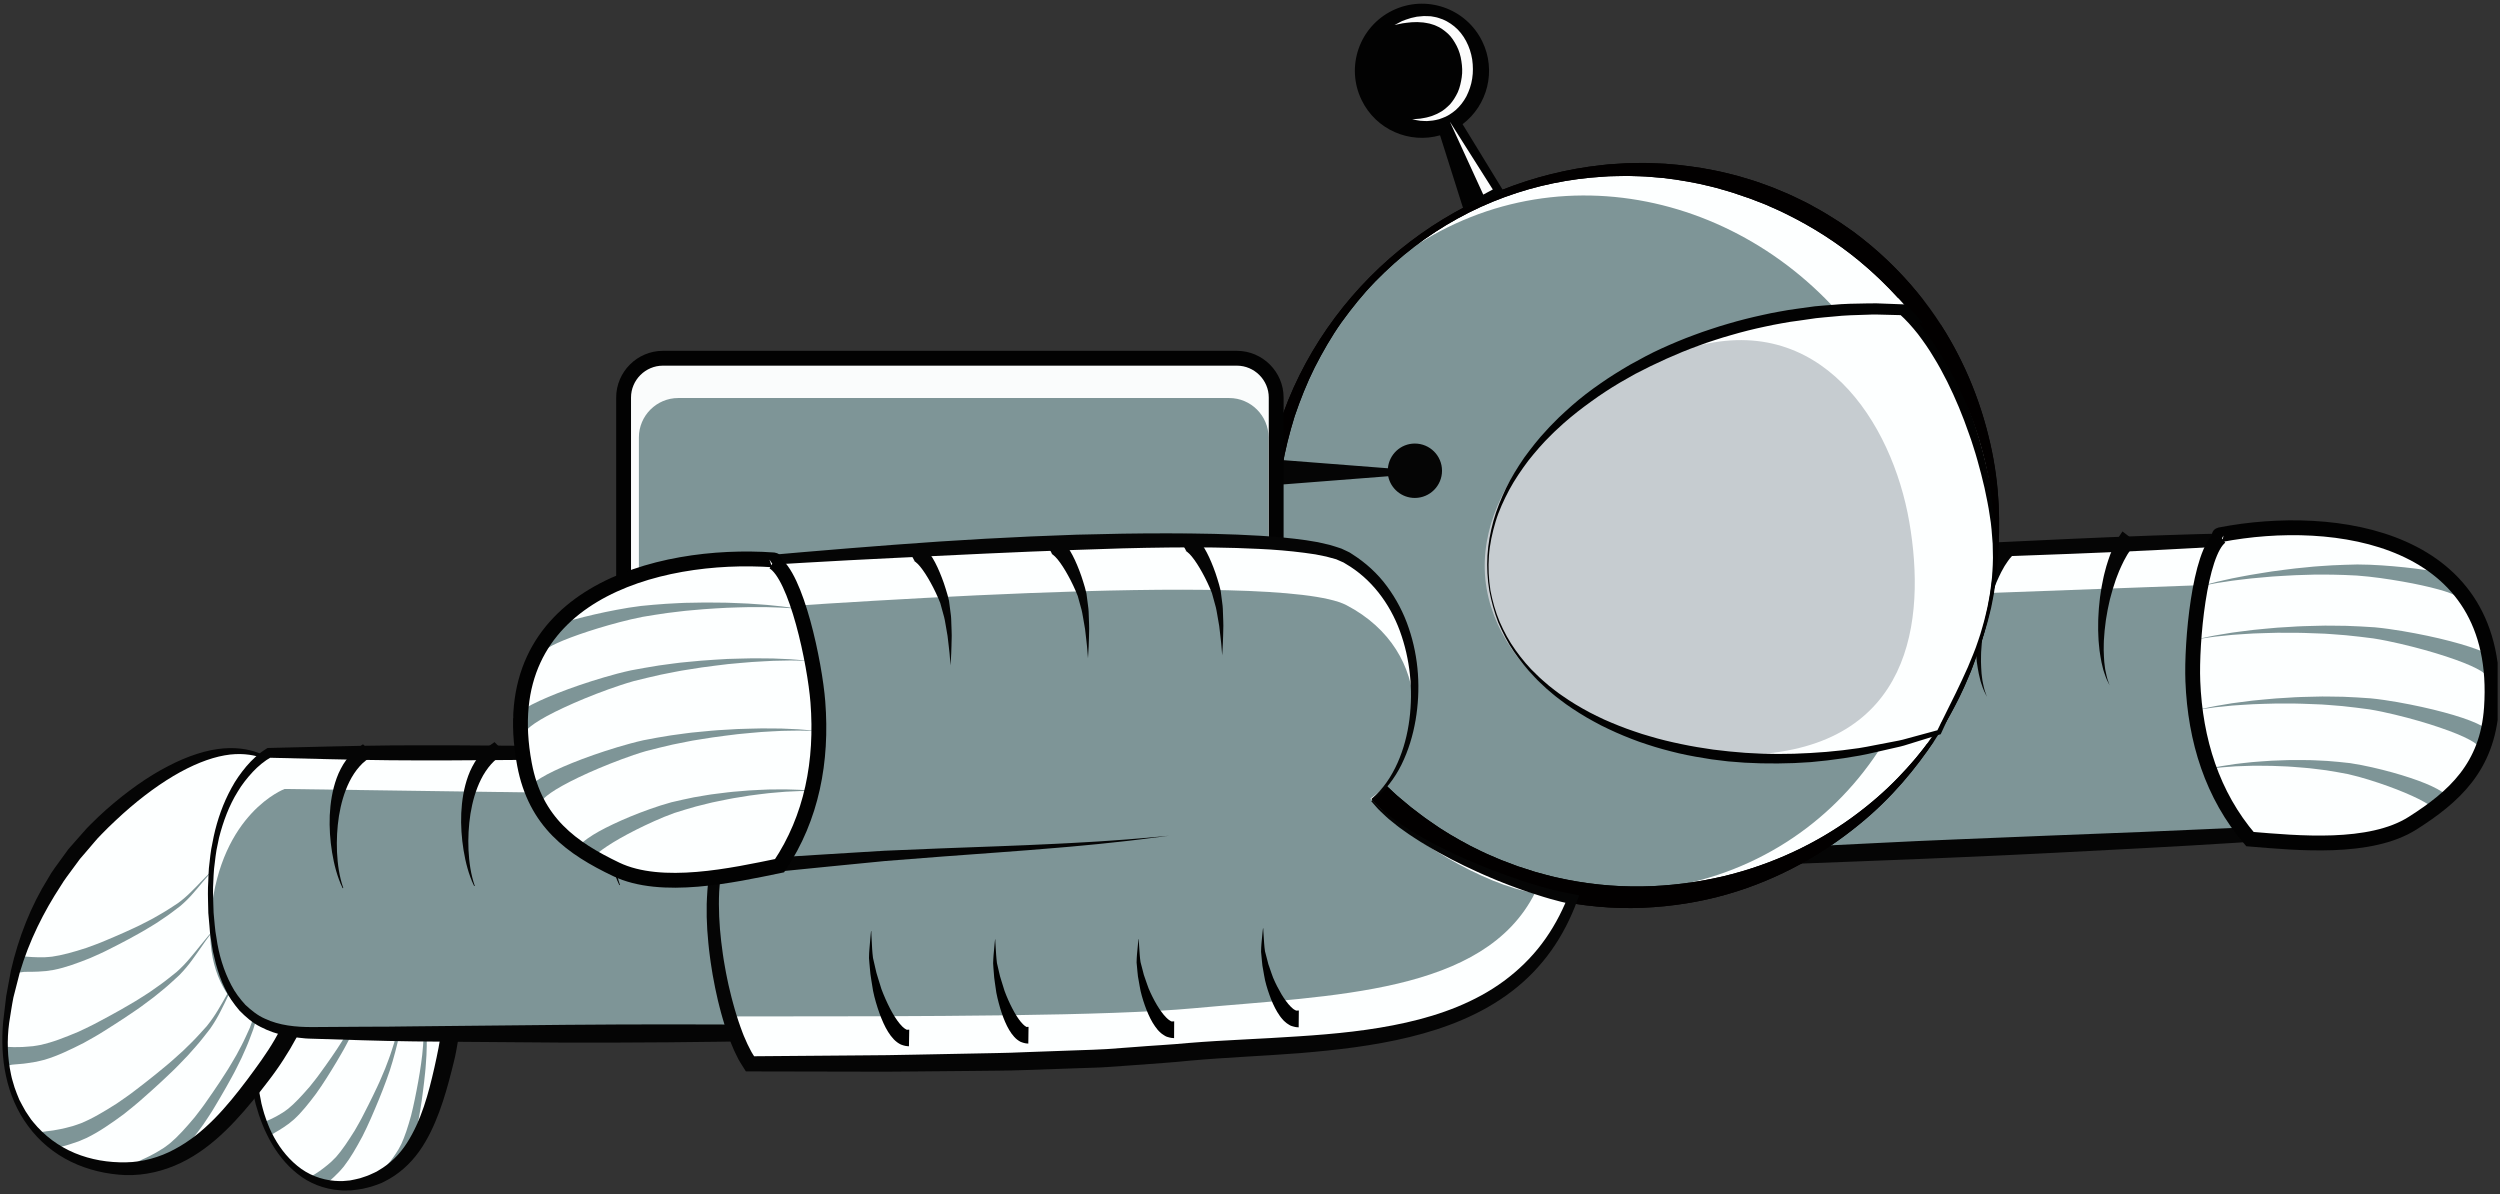 <svg width="337" height="161" viewBox="0 0 337 161" fill="none" xmlns="http://www.w3.org/2000/svg">
<rect x="0" y="0" width="337" height="161" fill="#333333" stroke="none"/>
<g clip-path="url(#clip0)">
<path d="M225.048 75.932C225.048 75.932 312.949 72.289 314.123 72.175C319.562 71.637 334.462 75.66 335.03 89.885C335.606 104.104 328.44 109.74 318.13 111.353C307.82 112.967 231.631 115.376 228.479 116.186C225.336 116.989 225.048 75.932 225.048 75.932Z" fill="#FDFFFF"/>
<path d="M225.048 81.507C225.048 81.507 311.418 78.371 312.57 78.273C317.918 77.811 332.553 81.28 333.113 93.529C333.674 105.778 326.637 110.634 316.509 112.02C306.381 113.406 231.517 115.489 228.419 116.178C225.328 116.875 225.048 81.507 225.048 81.507Z" fill="#7E9597"/>
<path d="M225.04 75.819C225.04 75.819 226.131 75.735 228.184 75.569C230.236 75.425 233.244 75.213 237.069 74.948C240.895 74.675 245.553 74.425 250.886 74.099C256.219 73.766 262.249 73.455 268.816 73.122C275.391 72.811 282.512 72.463 290.049 72.198C297.586 71.925 305.548 71.789 313.782 71.584C314.327 71.577 314.812 71.546 315.35 71.561C315.887 71.607 316.456 71.607 316.978 71.705C318.039 71.842 319.077 72.069 320.107 72.357C322.16 72.925 324.159 73.736 326.015 74.834C326.493 75.084 326.939 75.387 327.379 75.705C327.818 76.016 328.28 76.303 328.682 76.667C329.091 77.023 329.523 77.356 329.924 77.72L331.053 78.902C332.469 80.561 333.643 82.454 334.363 84.545L334.514 84.931L334.613 85.333L334.817 86.136C334.939 86.674 335.128 87.204 335.158 87.757C335.28 88.84 335.439 89.976 335.408 91.052C335.484 93.219 335.272 95.476 334.833 97.642C334.416 99.824 333.613 101.975 332.393 103.884C331.181 105.801 329.53 107.444 327.621 108.679C325.72 109.929 323.599 110.8 321.44 111.406C320.349 111.724 319.281 111.936 318.137 112.149C317.046 112.285 315.978 112.459 314.872 112.565L311.577 112.868C310.486 112.951 309.396 113.035 308.312 113.118C306.138 113.292 303.972 113.429 301.813 113.58C293.185 114.133 284.686 114.557 276.467 114.982C272.361 115.201 268.316 115.375 264.362 115.55C260.408 115.732 256.537 115.883 252.765 116.027C249 116.171 245.334 116.315 241.788 116.451C238.251 116.58 234.819 116.701 231.555 116.883C230.744 116.928 229.896 116.966 229.221 117.05L228.956 117.072L228.82 117.087L228.752 117.095C228.646 117.11 228.896 117.072 228.494 117.133C228.434 117.133 228.426 117.14 228.312 117.133C228.1 117.125 227.828 117.034 227.669 116.944C227.57 116.875 227.472 116.8 227.381 116.716C227.297 116.641 227.26 116.58 227.199 116.504C226.805 115.959 226.707 115.55 226.563 115.126C226.085 113.474 225.911 111.944 225.722 110.421C225.373 107.407 225.237 104.551 225.108 101.869C224.889 96.506 224.798 91.84 224.79 87.999L224.904 75.819H225.04ZM225.169 76.046C225.184 76.372 225.229 77.409 225.305 79.084C225.396 81.136 225.525 84.151 225.737 87.984C225.957 91.817 226.176 96.468 226.623 101.786C226.843 104.445 227.123 107.27 227.509 110.209C227.722 111.664 227.949 113.201 228.381 114.565C228.479 114.883 228.638 115.247 228.729 115.338C228.737 115.338 228.744 115.36 228.737 115.353C228.722 115.33 228.706 115.322 228.684 115.315C228.615 115.262 228.441 115.209 228.32 115.232C228.305 115.239 228.403 115.232 228.434 115.224C228.078 115.277 228.381 115.232 228.32 115.239L228.403 115.224L228.57 115.201L228.903 115.156C229.827 115.012 230.608 114.974 231.441 114.906C238.039 114.398 245.152 114.02 252.689 113.656C256.454 113.459 260.325 113.285 264.279 113.126C268.233 112.967 272.278 112.8 276.384 112.633C284.603 112.323 293.094 111.982 301.722 111.58C303.873 111.482 306.04 111.399 308.206 111.27C309.29 111.209 310.373 111.149 311.464 111.096L314.691 110.868C315.766 110.808 316.865 110.664 317.955 110.565C318.971 110.406 320.061 110.232 321.084 109.974C323.152 109.467 325.167 108.725 326.977 107.619C328.78 106.52 330.356 105.051 331.545 103.301C332.734 101.551 333.568 99.544 334.022 97.453C334.469 95.34 334.696 93.234 334.651 91.052C334.696 89.954 334.545 88.931 334.446 87.855C334.431 87.317 334.242 86.818 334.136 86.295L333.954 85.522L333.863 85.136L333.719 84.765L333.143 83.288C332.946 82.795 332.636 82.364 332.386 81.901L331.992 81.22L331.515 80.591C331.181 80.182 330.909 79.727 330.53 79.364C329.151 77.781 327.424 76.538 325.621 75.523C323.811 74.508 321.857 73.758 319.864 73.296C318.872 73.061 317.865 72.887 316.865 72.789C316.357 72.713 315.887 72.743 315.395 72.713C314.903 72.72 314.357 72.766 313.872 72.789C305.661 73.273 297.73 73.811 290.193 74.175C282.663 74.546 275.535 74.796 268.953 75.038C262.37 75.258 256.34 75.463 250.992 75.576C245.644 75.697 240.978 75.849 237.137 75.894C233.297 75.947 230.274 75.993 228.214 76.023C226.525 76.038 225.487 76.046 225.169 76.046Z" fill="#050505"/>
<path d="M299.995 71.236C297.094 73.395 295.352 86.348 295.556 91.529C295.867 99.498 299.018 107.952 304.086 113.853C310.479 114.383 319.486 114.61 325.228 110.959C330.811 107.407 335.295 103.392 335.848 95.423C337.446 72.198 315.342 68.281 299.995 71.236C299.639 71.372 299.541 70.986 299.995 71.236Z" fill="#FDFFFF"/>
<path d="M336.598 88.923C336.598 88.923 336.568 88.901 336.507 88.855C336.454 88.81 336.363 88.742 336.166 88.613C335.81 88.378 335.394 88.151 334.826 87.908C333.712 87.424 332.159 86.916 330.273 86.424C328.394 85.931 326.19 85.462 323.811 85.06C322.622 84.863 321.387 84.681 320.107 84.56C318.804 84.477 317.577 84.401 316.289 84.363C315.002 84.363 313.714 84.303 312.456 84.356C311.199 84.386 309.964 84.409 308.767 84.5C308.169 84.537 307.586 84.568 307.01 84.606C306.434 84.659 305.874 84.712 305.328 84.757C304.238 84.848 303.207 84.969 302.26 85.098C301.314 85.204 300.442 85.34 299.677 85.477C298.912 85.606 298.246 85.704 297.7 85.833C296.609 86.068 295.988 86.204 295.988 86.204C295.988 86.204 296.617 86.106 297.715 85.939C298.261 85.84 298.935 85.787 299.708 85.704C300.473 85.613 301.344 85.537 302.298 85.484C303.245 85.416 304.275 85.356 305.366 85.34C305.912 85.325 306.472 85.31 307.04 85.295C307.608 85.295 308.199 85.295 308.79 85.303C309.979 85.287 311.207 85.34 312.449 85.386C313.699 85.409 314.941 85.545 316.199 85.628C317.441 85.742 318.751 85.909 319.941 86.06C321.145 86.249 322.342 86.499 323.486 86.764C325.781 87.295 327.91 87.893 329.69 88.477C331.47 89.06 332.917 89.635 333.818 90.105C334.265 90.332 334.606 90.552 334.735 90.658C334.788 90.688 334.879 90.772 334.939 90.825C335 90.878 335.03 90.9 335.03 90.9L336.598 88.923Z" fill="#7E9597"/>
<path d="M331.341 79.318C331.341 79.318 329 78.409 330.924 78.197C330.894 78.182 330.651 77.97 330.606 77.94C330.538 77.909 328.674 77.788 330.606 77.94C330.257 77.773 331.091 77.803 330.576 77.652C329.545 77.349 328.553 77.069 326.856 76.819C325.159 76.569 323.182 76.356 321.061 76.213C320.001 76.144 318.902 76.091 317.766 76.091C316.622 76.129 315.532 76.137 314.395 76.205C313.259 76.288 312.123 76.334 311.024 76.463C309.918 76.569 308.828 76.675 307.782 76.826C306.729 76.955 305.722 77.099 304.767 77.266C303.813 77.409 302.912 77.576 302.078 77.735C301.245 77.887 300.488 78.046 299.821 78.205C299.154 78.356 298.571 78.478 298.094 78.621C297.147 78.879 296.602 79.023 296.602 79.023C296.602 79.023 297.155 78.917 298.117 78.727C298.594 78.621 299.185 78.538 299.859 78.44C300.533 78.326 301.298 78.22 302.131 78.129C302.965 78.023 303.866 77.924 304.828 77.849C305.782 77.75 306.798 77.674 307.843 77.621C308.888 77.546 309.971 77.515 311.07 77.485C312.168 77.432 313.282 77.47 314.388 77.462C315.494 77.47 316.645 77.538 317.713 77.584C318.789 77.659 319.857 77.788 320.887 77.924C322.948 78.212 324.864 78.553 326.485 78.909C328.099 79.265 329.417 79.629 330.257 79.947C330.666 80.099 330.992 80.258 331.113 80.326C331.144 80.341 331.166 80.356 331.189 80.371C331.235 80.401 331.265 80.424 331.295 80.439C331.348 80.477 331.379 80.5 331.379 80.5L331.341 79.318Z" fill="#7E9597"/>
<path d="M335.583 98.536C335.583 98.536 335.552 98.513 335.492 98.468C335.439 98.422 335.355 98.354 335.166 98.226C334.818 97.983 334.408 97.763 333.863 97.513C332.787 97.021 331.272 96.514 329.439 96.021C327.614 95.529 325.47 95.052 323.16 94.643C322.001 94.446 320.804 94.256 319.561 94.135C318.296 94.044 317.1 93.968 315.842 93.923C314.592 93.923 313.335 93.855 312.108 93.908C310.88 93.938 309.676 93.953 308.517 94.044C307.35 94.105 306.229 94.18 305.169 94.294C304.108 94.377 303.101 94.499 302.184 94.627C301.26 94.734 300.419 94.862 299.677 94.999C298.935 95.127 298.283 95.226 297.753 95.355C296.692 95.59 296.086 95.718 296.086 95.718C296.086 95.718 296.7 95.627 297.768 95.461C298.298 95.362 298.957 95.309 299.707 95.234C300.457 95.143 301.298 95.067 302.222 95.021C303.146 94.953 304.146 94.9 305.207 94.877C306.267 94.832 307.381 94.824 308.54 94.84C309.691 94.824 310.888 94.885 312.1 94.93C313.312 94.953 314.524 95.097 315.744 95.18C316.956 95.302 318.228 95.468 319.38 95.62C320.554 95.809 321.713 96.067 322.826 96.332C325.053 96.87 327.121 97.468 328.841 98.059C330.568 98.642 331.962 99.218 332.833 99.688C333.265 99.915 333.59 100.135 333.712 100.233C333.765 100.263 333.848 100.347 333.909 100.4C333.962 100.453 333.992 100.475 333.992 100.475L335.583 98.536Z" fill="#7E9597"/>
<path d="M329.924 107.331C329.924 107.331 329.902 107.308 329.856 107.27C329.811 107.232 329.758 107.172 329.599 107.043C329.303 106.801 328.978 106.596 328.531 106.346C327.652 105.869 326.41 105.354 324.917 104.861C323.418 104.361 321.668 103.869 319.766 103.437C318.812 103.225 317.827 103.021 316.797 102.869C315.729 102.74 314.759 102.657 313.721 102.574C312.684 102.536 311.638 102.445 310.623 102.46C309.608 102.46 308.608 102.437 307.646 102.49C306.684 102.513 305.753 102.559 304.866 102.634C303.988 102.687 303.154 102.771 302.389 102.862C301.624 102.937 300.92 103.036 300.306 103.142C299.685 103.24 299.147 103.308 298.708 103.414C297.829 103.604 297.329 103.71 297.329 103.71C297.329 103.71 297.837 103.642 298.723 103.528C299.162 103.46 299.708 103.43 300.329 103.377C300.95 103.316 301.647 103.278 302.412 103.263C303.177 103.225 304.003 103.21 304.881 103.225C305.76 103.218 306.684 103.248 307.631 103.293C308.586 103.316 309.57 103.415 310.563 103.49C311.563 103.558 312.555 103.725 313.555 103.831C314.547 103.99 315.608 104.172 316.532 104.354C317.486 104.566 318.426 104.839 319.327 105.111C321.137 105.672 322.796 106.278 324.183 106.861C325.569 107.437 326.667 108.005 327.334 108.437C327.66 108.641 327.917 108.853 327.985 108.922C328.016 108.944 328.091 109.02 328.129 109.065C328.175 109.111 328.197 109.134 328.197 109.134L329.924 107.331Z" fill="#7E9597"/>
<path d="M299.366 72.357C296.465 74.516 295.39 86.636 295.594 91.817C295.905 99.786 298.223 107.202 303.29 113.111C309.684 113.641 319.486 114.61 325.228 110.959C330.81 107.407 335.295 103.392 335.848 95.423C337.446 72.205 314.676 69.122 299.329 72.076C298.973 72.213 299.192 72.084 299.647 72.334" stroke="#020202" stroke-width="2" stroke-miterlimit="10"/>
<path d="M288.011 73.114C288.011 73.114 287.799 73.364 287.428 73.796C287.238 74.016 287.125 74.243 286.92 74.523C286.723 74.788 286.534 75.198 286.307 75.584C286.095 75.993 285.89 76.455 285.67 76.947C285.481 77.455 285.246 77.978 285.08 78.546C284.883 79.106 284.708 79.697 284.549 80.311C284.368 80.917 284.261 81.545 284.118 82.174C284.019 82.81 283.875 83.439 283.815 84.068C283.731 84.697 283.663 85.318 283.633 85.924C283.572 86.53 283.595 87.113 283.58 87.666C283.595 88.219 283.618 88.749 283.656 89.226C283.724 89.704 283.746 90.158 283.845 90.537C283.936 90.916 283.989 91.264 284.08 91.537C284.269 92.075 284.375 92.385 284.375 92.385C284.375 92.385 284.231 92.09 283.981 91.575C283.852 91.317 283.762 90.976 283.625 90.597C283.481 90.219 283.413 89.772 283.284 89.287C283.186 88.802 283.103 88.272 283.019 87.704C282.974 87.136 282.883 86.537 282.868 85.916C282.83 85.295 282.822 84.651 282.837 83.992C282.83 83.333 282.898 82.674 282.928 82.007C283.004 81.348 283.042 80.674 283.156 80.023C283.246 79.371 283.36 78.727 283.496 78.106C283.61 77.485 283.792 76.894 283.936 76.326C284.11 75.766 284.277 75.235 284.458 74.751C284.671 74.266 284.814 73.834 285.042 73.417C285.254 73.023 285.451 72.622 285.61 72.387C285.928 71.91 286.11 71.637 286.11 71.637L288.011 73.114Z" fill="#050505"/>
<path d="M271.468 74.652C271.468 74.652 271.256 74.902 270.884 75.334C270.695 75.553 270.581 75.781 270.377 76.061C270.18 76.326 269.991 76.735 269.763 77.121C269.551 77.531 269.347 77.993 269.127 78.485C268.938 78.993 268.703 79.515 268.536 80.083C268.339 80.644 268.165 81.235 268.006 81.848C267.824 82.454 267.718 83.083 267.574 83.712C267.476 84.348 267.332 84.977 267.271 85.606C267.188 86.234 267.12 86.856 267.089 87.462C267.029 88.067 267.051 88.651 267.036 89.204C267.051 89.757 267.074 90.287 267.112 90.764C267.18 91.241 267.203 91.696 267.301 92.075C267.392 92.453 267.445 92.802 267.536 93.075C267.726 93.612 267.832 93.923 267.832 93.923C267.832 93.923 267.688 93.627 267.438 93.112C267.309 92.855 267.218 92.514 267.082 92.135C266.938 91.757 266.87 91.31 266.741 90.825C266.642 90.34 266.559 89.81 266.476 89.242C266.43 88.674 266.339 88.075 266.324 87.454C266.286 86.833 266.279 86.189 266.294 85.53C266.286 84.871 266.355 84.212 266.385 83.545C266.461 82.886 266.498 82.212 266.612 81.561C266.703 80.909 266.817 80.265 266.953 79.644C267.067 79.023 267.248 78.432 267.392 77.864C267.567 77.303 267.733 76.773 267.915 76.288C268.127 75.803 268.271 75.372 268.498 74.955C268.71 74.561 268.907 74.16 269.066 73.925C269.385 73.448 269.566 73.175 269.566 73.175L271.468 74.652Z" fill="#050505"/>
<path d="M49.435 110.073C42.86 108.778 37.648 119.663 35.709 125.344C33.081 133.048 32.891 141.108 34.861 148.91C36.937 157.106 42.845 161.651 49.89 159.22C56.51 156.94 58.525 149.486 60.108 142.434C62.631 131.245 60.684 112.292 48.693 109.899" fill="#FDFFFF"/>
<path d="M41.762 158.879C41.694 158.879 41.906 158.659 41.83 158.682C41.807 158.69 42.474 158.25 42.451 158.265C42.413 158.288 42.428 158.281 42.421 158.288C42.466 158.273 42.8 158.038 43.042 157.887C43.33 157.667 43.731 157.402 44.095 157.084C44.269 156.932 44.459 156.773 44.655 156.606C44.86 156.402 45.102 156.175 45.307 155.955C45.678 155.531 46.102 154.993 46.534 154.364C46.935 153.789 47.405 153.054 47.837 152.364C48.238 151.652 48.67 150.925 49.064 150.122C49.473 149.342 49.875 148.516 50.276 147.706C50.655 146.895 51.079 146.062 51.412 145.244C51.587 144.835 51.768 144.433 51.928 144.024C52.087 143.615 52.238 143.206 52.389 142.805C52.693 142.009 52.927 141.191 53.17 140.456C53.374 139.676 53.511 138.957 53.609 138.26C53.715 137.57 53.776 136.926 53.844 136.358C53.905 135.79 53.973 135.29 54.033 134.889C54.102 134.48 54.154 134.162 54.215 133.949C54.268 133.737 54.298 133.624 54.298 133.624C54.298 133.624 54.276 133.737 54.238 133.957C54.192 134.169 54.154 134.495 54.117 134.896C54.079 135.305 54.048 135.805 54.018 136.373C53.98 136.949 53.958 137.593 53.897 138.298C53.852 139.002 53.745 139.797 53.586 140.57C53.382 141.373 53.193 142.191 52.935 143.032C52.806 143.449 52.67 143.88 52.541 144.312C52.397 144.744 52.238 145.168 52.087 145.6C51.783 146.486 51.428 147.304 51.087 148.183C50.731 149.031 50.382 149.887 50.011 150.721C49.663 151.554 49.246 152.372 48.86 153.167C48.443 153.94 48.079 154.614 47.64 155.334C47.239 156 46.814 156.637 46.352 157.235C46.133 157.508 45.928 157.728 45.724 157.955C45.451 158.235 45.269 158.409 45.057 158.621C44.648 159.03 44.307 159.28 44.019 159.538C43.656 159.811 43.587 159.697 43.504 159.727C43.239 159.523 42.678 159.356 42.572 159.25C42.375 159.068 41.792 159 41.8 158.955C41.83 158.826 41.845 158.758 41.845 158.758" fill="#7E9597"/>
<path d="M51.821 157.712C51.761 157.728 51.889 157.485 51.836 157.523C51.821 157.538 52.276 156.978 52.261 156.985C52.23 157.015 52.245 157 52.238 157.008C52.276 156.978 52.495 156.69 52.662 156.485C52.852 156.213 53.132 155.872 53.359 155.5C53.473 155.319 53.594 155.129 53.715 154.932C53.836 154.698 53.988 154.44 54.109 154.19C54.321 153.72 54.556 153.145 54.776 152.486C54.98 151.88 55.207 151.13 55.404 150.418C55.578 149.698 55.768 148.956 55.919 148.16C56.086 147.38 56.23 146.57 56.382 145.759C56.51 144.964 56.677 144.13 56.768 143.343C56.821 142.941 56.881 142.547 56.919 142.161C56.957 141.767 56.995 141.373 57.025 140.994C57.101 140.229 57.109 139.472 57.139 138.782C57.131 138.055 57.086 137.411 57.003 136.798C56.927 136.184 56.836 135.616 56.76 135.116C56.684 134.616 56.624 134.177 56.578 133.813C56.541 133.45 56.51 133.162 56.518 132.965C56.51 132.768 56.51 132.669 56.51 132.669C56.51 132.669 56.518 132.775 56.533 132.965C56.541 133.162 56.586 133.442 56.647 133.798C56.707 134.154 56.798 134.586 56.904 135.078C57.01 135.571 57.131 136.131 57.245 136.745C57.366 137.358 57.465 138.055 57.51 138.76C57.518 139.494 57.556 140.244 57.525 141.032C57.51 141.426 57.503 141.828 57.487 142.229C57.465 142.63 57.434 143.04 57.404 143.456C57.359 144.297 57.245 145.092 57.162 145.933C57.056 146.759 56.965 147.577 56.843 148.395C56.745 149.206 56.586 150.016 56.442 150.804C56.275 151.577 56.116 152.258 55.919 152.993C55.738 153.675 55.533 154.334 55.276 154.978C55.154 155.273 55.033 155.516 54.919 155.773C54.753 156.091 54.639 156.288 54.51 156.531C54.261 156.993 54.033 157.303 53.851 157.606C53.609 157.947 53.526 157.864 53.465 157.917C53.192 157.826 52.685 157.841 52.579 157.781C52.367 157.682 51.867 157.796 51.859 157.758C51.852 157.637 51.852 157.576 51.852 157.576" fill="#7E9597"/>
<path d="M35.596 151.501C35.558 151.296 35.611 151.236 35.542 151.243C35.52 151.243 35.83 151.16 35.808 151.16C35.77 151.168 35.785 151.168 35.77 151.175C35.815 151.168 36.164 151.008 36.414 150.902C36.717 150.743 37.141 150.569 37.527 150.327C37.717 150.213 37.913 150.099 38.126 149.971C38.353 149.812 38.61 149.645 38.838 149.463C39.254 149.13 39.724 148.691 40.224 148.168C40.686 147.691 41.231 147.077 41.739 146.494C42.216 145.888 42.731 145.274 43.216 144.577C43.716 143.903 44.208 143.191 44.701 142.487C45.17 141.782 45.685 141.062 46.117 140.343C46.337 139.979 46.564 139.631 46.776 139.267C46.981 138.904 47.185 138.54 47.382 138.184C47.784 137.479 48.117 136.737 48.45 136.086C48.753 135.374 48.981 134.715 49.162 134.063C49.352 133.419 49.503 132.813 49.647 132.283C49.784 131.753 49.912 131.283 50.026 130.904C50.14 130.526 50.238 130.23 50.321 130.041C50.397 129.844 50.443 129.745 50.443 129.745C50.443 129.745 50.405 129.851 50.337 130.048C50.261 130.245 50.185 130.548 50.094 130.927C50.003 131.313 49.905 131.783 49.799 132.328C49.685 132.874 49.572 133.487 49.42 134.154C49.276 134.821 49.072 135.563 48.814 136.275C48.511 137.002 48.223 137.752 47.852 138.51C47.67 138.888 47.488 139.267 47.299 139.661C47.11 140.047 46.898 140.426 46.693 140.812C46.284 141.608 45.837 142.32 45.39 143.1C44.936 143.85 44.489 144.6 44.019 145.327C43.572 146.062 43.065 146.766 42.587 147.456C42.087 148.122 41.64 148.698 41.133 149.304C40.663 149.865 40.171 150.402 39.641 150.887C39.391 151.107 39.163 151.281 38.944 151.463C38.648 151.683 38.451 151.811 38.217 151.971C37.77 152.281 37.413 152.463 37.103 152.652C36.724 152.849 36.52 153.114 36.436 153.129C36.209 152.887 35.914 152.213 35.83 152.092C35.717 151.774 35.573 151.493 35.588 151.455C35.633 151.334 35.512 151.243 35.512 151.243" fill="#7E9597"/>
<path d="M33.535 141.396C33.513 141.214 33.566 141.161 33.497 141.168C33.475 141.168 33.763 141.115 33.747 141.115C33.709 141.123 33.725 141.123 33.717 141.123C33.763 141.123 34.081 141.002 34.316 140.926C34.596 140.805 34.99 140.684 35.353 140.502C35.528 140.419 35.717 140.328 35.914 140.237C36.126 140.116 36.368 139.987 36.588 139.843C36.982 139.578 37.436 139.229 37.921 138.813C38.368 138.434 38.898 137.934 39.391 137.457C39.86 136.957 40.36 136.457 40.845 135.889C41.337 135.336 41.822 134.752 42.315 134.169C42.777 133.586 43.292 132.995 43.724 132.397C43.943 132.094 44.171 131.806 44.383 131.51C44.587 131.207 44.792 130.904 44.996 130.609C45.398 130.018 45.746 129.404 46.087 128.851C46.405 128.253 46.648 127.692 46.86 127.14C47.072 126.594 47.246 126.079 47.405 125.625C47.564 125.17 47.708 124.776 47.829 124.45C47.958 124.132 48.064 123.882 48.155 123.723C48.238 123.557 48.284 123.473 48.284 123.473C48.284 123.473 48.246 123.564 48.17 123.731C48.087 123.897 48.004 124.155 47.898 124.481C47.791 124.806 47.678 125.215 47.549 125.678C47.413 126.14 47.276 126.67 47.095 127.238C46.928 127.806 46.693 128.435 46.42 129.041C46.102 129.654 45.792 130.291 45.42 130.919C45.231 131.238 45.042 131.556 44.852 131.882C44.655 132.2 44.443 132.518 44.231 132.844C43.815 133.503 43.368 134.101 42.913 134.745C42.459 135.366 42.012 135.987 41.542 136.593C41.095 137.207 40.595 137.782 40.126 138.351C39.633 138.896 39.201 139.366 38.701 139.858C38.239 140.313 37.762 140.744 37.262 141.138C37.02 141.312 36.808 141.449 36.596 141.593C36.315 141.767 36.126 141.865 35.906 141.987C35.482 142.229 35.149 142.358 34.861 142.509C34.505 142.653 34.3 142.873 34.232 142.88C34.043 142.653 33.816 142.047 33.747 141.934C33.664 141.653 33.55 141.396 33.566 141.358C33.611 141.259 33.513 141.168 33.513 141.168" fill="#7E9597"/>
<path d="M49.42 110.179C49.42 110.179 49.299 110.171 49.064 110.156C48.822 110.134 48.488 110.141 48.056 110.202C47.185 110.308 45.928 110.717 44.67 111.77C43.398 112.8 42.11 114.36 40.891 116.338C39.686 118.315 38.504 120.693 37.482 123.375C37.217 124.041 36.967 124.731 36.732 125.435C36.527 126.079 36.308 126.89 36.088 127.632C35.846 128.397 35.687 129.147 35.52 129.912C35.346 130.677 35.164 131.45 35.05 132.268C34.747 133.881 34.581 135.555 34.406 137.282C34.376 138.146 34.338 139.025 34.308 139.903C34.331 140.79 34.361 141.684 34.384 142.585C34.429 143.486 34.558 144.395 34.641 145.312C34.717 146.236 34.952 147.13 35.111 148.054L35.24 148.744C35.285 148.948 35.353 149.198 35.414 149.418C35.543 149.872 35.664 150.342 35.83 150.766C36.133 151.637 36.497 152.516 36.959 153.334C37.861 154.985 39.095 156.478 40.618 157.568C42.148 158.652 43.996 159.197 45.822 159.212C46.276 159.235 46.739 159.144 47.193 159.121C47.64 159.03 48.094 158.947 48.534 158.826C48.95 158.674 49.443 158.546 49.799 158.379C50.223 158.167 50.738 157.993 51.064 157.75C52.564 156.894 53.897 155.584 54.851 154.076C56.806 151.031 57.768 147.395 58.563 143.88C58.662 143.433 58.752 142.994 58.851 142.555C58.942 142.115 59.033 141.684 59.116 141.244C59.275 140.396 59.411 139.555 59.518 138.699C59.715 136.995 59.836 135.321 59.881 133.684C59.942 130.412 59.722 127.299 59.184 124.503C58.669 121.701 57.859 119.201 56.828 117.148C55.821 115.072 54.495 113.542 53.268 112.444C52.011 111.376 50.821 110.77 49.981 110.452C49.572 110.262 49.231 110.187 49.011 110.103C48.784 110.028 48.67 109.99 48.67 109.99L48.716 109.77C48.716 109.77 48.837 109.793 49.072 109.831C49.306 109.884 49.67 109.906 50.117 110.035C51.026 110.247 52.336 110.732 53.821 111.717C55.283 112.717 56.836 114.307 58.116 116.421C59.434 118.519 60.449 121.14 61.169 124.072C61.873 127.003 62.26 130.26 62.252 133.707C62.26 135.427 62.161 137.199 61.926 139.002C61.813 139.896 61.661 140.82 61.487 141.737L61.351 142.396L61.192 143.077C61.078 143.524 60.972 143.971 60.858 144.418C60.404 146.213 59.889 148.047 59.215 149.872C58.533 151.69 57.7 153.531 56.51 155.205C55.313 156.879 53.745 158.318 51.806 159.28C51.306 159.561 50.874 159.659 50.412 159.841C49.867 160.038 49.39 160.114 48.882 160.25C48.375 160.341 47.852 160.402 47.337 160.462C46.814 160.455 46.299 160.508 45.776 160.447C43.709 160.295 41.686 159.515 40.118 158.243C38.52 156.993 37.285 155.379 36.353 153.66C35.891 152.796 35.482 151.91 35.149 150.986C34.959 150.524 34.838 150.069 34.702 149.615L34.49 148.925L34.323 148.228C34.111 147.304 33.838 146.388 33.672 145.464C33.505 144.539 33.3 143.623 33.172 142.699C32.634 139.017 32.581 135.358 33.081 131.95C33.603 128.495 34.52 125.405 35.687 122.64C36.868 119.89 38.194 117.474 39.626 115.489C41.042 113.497 42.587 111.936 44.11 110.982C45.625 110.005 47.079 109.709 48.026 109.732C48.504 109.747 48.882 109.8 49.102 109.861C49.337 109.914 49.45 109.937 49.45 109.937L49.42 110.179Z" fill="#050505"/>
<path d="M36.671 102.627C28.877 97.733 17.385 107.088 12.386 112.383C5.599 119.564 1.758 128.42 0.788 138.123C-0.234 148.319 5.265 156.47 15.31 157.47C24.756 158.409 30.642 151.19 35.815 144.191C44.019 133.078 50.011 111.012 35.815 102.059" fill="#FDFFFF"/>
<path d="M5.106 152.819C5.023 152.781 5.387 152.652 5.288 152.637C5.258 152.63 6.296 152.501 6.265 152.501C6.205 152.501 6.227 152.501 6.212 152.501C6.28 152.508 6.803 152.425 7.182 152.38C7.644 152.281 8.28 152.205 8.879 152.039C9.166 151.963 9.477 151.887 9.803 151.796C10.159 151.675 10.56 151.554 10.924 151.41C11.591 151.137 12.363 150.766 13.204 150.289C13.969 149.865 14.893 149.297 15.749 148.751C16.582 148.168 17.454 147.592 18.317 146.91C19.188 146.259 20.059 145.554 20.938 144.858C21.779 144.153 22.695 143.449 23.483 142.721C23.885 142.358 24.301 142.002 24.688 141.638C25.074 141.259 25.445 140.888 25.824 140.525C26.566 139.797 27.233 139.017 27.869 138.328C28.483 137.563 28.975 136.843 29.407 136.116C29.846 135.404 30.218 134.722 30.558 134.124C30.892 133.525 31.195 133.003 31.452 132.586C31.717 132.169 31.93 131.844 32.096 131.639C32.255 131.435 32.346 131.321 32.346 131.321C32.346 131.321 32.27 131.435 32.119 131.654C31.96 131.866 31.778 132.207 31.543 132.639C31.316 133.078 31.051 133.609 30.755 134.23C30.46 134.851 30.134 135.555 29.74 136.305C29.361 137.063 28.877 137.888 28.331 138.669C27.71 139.449 27.112 140.267 26.4 141.062C26.044 141.464 25.688 141.865 25.324 142.274C24.953 142.676 24.559 143.07 24.173 143.471C23.392 144.297 22.574 145.017 21.749 145.812C20.915 146.569 20.097 147.335 19.249 148.062C18.431 148.804 17.537 149.501 16.696 150.183C15.825 150.827 15.052 151.38 14.181 151.948C13.378 152.478 12.553 152.963 11.689 153.387C11.28 153.576 10.924 153.705 10.568 153.864C10.098 154.031 9.788 154.129 9.416 154.251C8.712 154.485 8.174 154.591 7.689 154.728C7.106 154.841 7.068 154.675 6.947 154.667C6.697 154.304 6.061 153.819 5.977 153.652C5.803 153.349 5.091 152.963 5.121 152.917C5.22 152.789 5.265 152.72 5.265 152.72" fill="#7E9597"/>
<path d="M18.438 156.811C18.355 156.796 18.628 156.591 18.544 156.606C18.514 156.606 19.347 156.228 19.324 156.235C19.271 156.25 19.294 156.243 19.279 156.25C19.34 156.235 19.749 156.031 20.052 155.894C20.415 155.69 20.923 155.463 21.377 155.167C21.597 155.031 21.839 154.879 22.089 154.728C22.354 154.531 22.657 154.326 22.923 154.107C23.407 153.698 23.953 153.183 24.529 152.561C25.059 152.001 25.68 151.274 26.256 150.592C26.801 149.88 27.377 149.16 27.915 148.357C28.475 147.577 29.02 146.751 29.573 145.933C30.089 145.115 30.672 144.282 31.142 143.456C31.384 143.04 31.634 142.638 31.869 142.221C32.088 141.805 32.308 141.388 32.528 140.979C32.959 140.169 33.316 139.328 33.664 138.578C33.982 137.767 34.202 137.025 34.376 136.298C34.558 135.578 34.694 134.896 34.823 134.306C34.952 133.707 35.065 133.184 35.171 132.76C35.285 132.336 35.376 132.003 35.467 131.791C35.55 131.571 35.588 131.457 35.588 131.457C35.588 131.457 35.55 131.579 35.49 131.798C35.414 132.018 35.346 132.359 35.262 132.783C35.187 133.215 35.103 133.737 35.02 134.343C34.929 134.949 34.846 135.631 34.709 136.373C34.588 137.116 34.399 137.949 34.141 138.752C33.823 139.578 33.535 140.426 33.149 141.29C32.959 141.721 32.763 142.161 32.566 142.6C32.361 143.04 32.134 143.471 31.914 143.918C31.475 144.82 30.982 145.653 30.498 146.539C29.998 147.403 29.513 148.266 28.998 149.107C28.505 149.956 27.945 150.774 27.415 151.569C26.854 152.342 26.354 153.016 25.771 153.728C25.241 154.387 24.672 155.016 24.066 155.599C23.779 155.864 23.513 156.069 23.256 156.296C22.907 156.561 22.673 156.72 22.4 156.925C21.877 157.311 21.453 157.531 21.082 157.773C20.627 158.023 20.552 157.887 20.453 157.917C20.15 157.674 19.499 157.417 19.385 157.296C19.158 157.076 18.476 156.94 18.484 156.894C18.529 156.758 18.552 156.69 18.552 156.69" fill="#7E9597"/>
<path d="M0.554 141.388C0.599 141.138 0.69 141.1 0.599 141.07C0.569 141.062 1.008 141.123 0.978 141.123C0.917 141.115 0.94 141.115 0.925 141.115C0.993 141.131 1.501 141.138 1.864 141.153C2.319 141.138 2.94 141.161 3.531 141.1C3.819 141.078 4.129 141.047 4.447 141.025C4.803 140.964 5.212 140.919 5.576 140.835C6.25 140.676 7.053 140.449 7.924 140.131C8.727 139.843 9.697 139.449 10.598 139.07C11.485 138.646 12.401 138.229 13.333 137.714C14.264 137.229 15.211 136.699 16.158 136.177C17.067 135.639 18.052 135.108 18.923 134.54C19.363 134.252 19.817 133.987 20.241 133.692C20.665 133.397 21.082 133.101 21.499 132.806C22.324 132.23 23.082 131.586 23.794 131.033C24.498 130.404 25.082 129.791 25.604 129.162C26.135 128.548 26.597 127.958 27.013 127.443C27.43 126.92 27.801 126.473 28.112 126.109C28.43 125.753 28.68 125.473 28.877 125.306C29.066 125.132 29.165 125.041 29.165 125.041C29.165 125.041 29.074 125.14 28.899 125.329C28.718 125.503 28.483 125.799 28.195 126.177C27.907 126.556 27.574 127.026 27.195 127.579C26.809 128.124 26.392 128.745 25.9 129.404C25.423 130.071 24.824 130.783 24.18 131.442C23.468 132.086 22.764 132.775 21.961 133.419C21.559 133.745 21.158 134.071 20.749 134.404C20.332 134.73 19.893 135.04 19.461 135.366C18.59 136.033 17.696 136.593 16.779 137.222C15.87 137.813 14.961 138.411 14.045 138.979C13.143 139.563 12.189 140.078 11.272 140.593C10.341 141.07 9.515 141.471 8.598 141.881C7.75 142.259 6.886 142.593 6 142.858C5.584 142.971 5.22 143.04 4.856 143.13C4.379 143.214 4.069 143.259 3.705 143.312C3 143.426 2.463 143.433 1.985 143.486C1.41 143.502 1.031 143.691 0.925 143.668C0.743 143.282 0.667 142.373 0.614 142.199C0.614 141.79 0.561 141.396 0.592 141.358C0.705 141.252 0.592 141.085 0.592 141.085" fill="#7E9597"/>
<path d="M2.44 129.079C2.493 128.867 2.584 128.836 2.5 128.806C2.478 128.798 2.864 128.882 2.841 128.874C2.788 128.859 2.811 128.867 2.796 128.867C2.856 128.889 3.311 128.927 3.644 128.965C4.061 128.98 4.614 129.048 5.152 129.041C5.417 129.041 5.689 129.041 5.985 129.041C6.311 129.011 6.682 129.003 7.015 128.958C7.636 128.867 8.371 128.723 9.174 128.511C9.909 128.321 10.81 128.049 11.643 127.776C12.461 127.473 13.318 127.177 14.189 126.799C15.06 126.443 15.938 126.049 16.825 125.662C17.681 125.261 18.597 124.875 19.408 124.435C19.824 124.216 20.241 124.019 20.65 123.791C21.052 123.564 21.445 123.337 21.832 123.11C22.605 122.67 23.332 122.163 24.006 121.731C24.68 121.231 25.241 120.739 25.748 120.231C26.263 119.739 26.71 119.254 27.119 118.83C27.521 118.406 27.884 118.042 28.187 117.754C28.498 117.466 28.74 117.239 28.922 117.11C29.104 116.974 29.195 116.898 29.195 116.898C29.195 116.898 29.104 116.981 28.937 117.125C28.763 117.269 28.536 117.504 28.255 117.815C27.975 118.125 27.649 118.512 27.271 118.958C26.892 119.405 26.483 119.921 25.998 120.458C25.528 121.004 24.953 121.579 24.332 122.11C23.65 122.617 22.976 123.17 22.218 123.67C21.839 123.92 21.453 124.185 21.067 124.443C20.673 124.7 20.256 124.935 19.847 125.185C19.021 125.7 18.181 126.124 17.325 126.609C16.469 127.056 15.62 127.518 14.749 127.942C13.908 128.382 13.014 128.768 12.159 129.147C11.287 129.495 10.522 129.791 9.666 130.079C8.878 130.344 8.076 130.579 7.265 130.738C6.879 130.806 6.553 130.844 6.22 130.897C5.78 130.935 5.5 130.95 5.167 130.973C4.523 131.018 4.038 130.988 3.599 131.003C3.084 130.98 2.728 131.116 2.629 131.086C2.485 130.738 2.47 129.935 2.432 129.783C2.455 129.427 2.425 129.086 2.462 129.056C2.568 128.973 2.478 128.821 2.478 128.821" fill="#7E9597"/>
<path d="M36.618 102.725C36.618 102.725 36.482 102.657 36.209 102.528C35.944 102.384 35.543 102.233 35.02 102.059C33.959 101.725 32.308 101.453 30.27 101.824C28.233 102.18 25.862 103.127 23.362 104.611C20.862 106.104 18.219 108.119 15.598 110.588C14.939 111.202 14.28 111.838 13.636 112.512L13.151 113.02L12.704 113.535C12.386 113.906 12.068 114.277 11.749 114.656C11.424 115.035 11.106 115.406 10.772 115.792C10.485 116.186 10.197 116.58 9.901 116.974C9.325 117.777 8.697 118.549 8.174 119.436C5.932 122.86 3.94 126.776 2.659 131.124C2.379 132.222 2.091 133.328 1.811 134.442C1.584 135.571 1.425 136.722 1.235 137.881C0.925 140.206 0.993 142.562 1.493 144.88C1.599 145.464 1.811 146.017 1.963 146.592C2.144 147.153 2.387 147.698 2.606 148.251C2.887 148.774 3.152 149.304 3.455 149.812C3.803 150.289 4.084 150.819 4.477 151.258C5.97 153.099 7.924 154.538 10.091 155.44C12.272 156.341 14.605 156.728 16.991 156.682C19.226 156.652 21.521 156.008 23.498 154.94C27.544 152.811 30.581 149.175 33.293 145.585C34.656 143.752 35.959 141.987 37.027 140.146C38.103 138.29 39.042 136.404 39.853 134.518C41.451 130.745 42.542 126.988 43.072 123.45C43.625 119.921 43.557 116.625 43.065 113.777C42.792 112.361 42.406 111.065 41.944 109.906C41.451 108.762 40.921 107.732 40.338 106.869C39.194 105.119 37.982 103.96 37.126 103.218C36.702 102.839 36.338 102.596 36.111 102.407C35.876 102.225 35.755 102.134 35.755 102.134L35.876 101.945C35.876 101.945 36.005 102.028 36.262 102.18C36.512 102.339 36.906 102.551 37.383 102.884C38.33 103.551 39.686 104.626 41.065 106.346C42.459 108.05 43.716 110.49 44.496 113.474C45.261 116.459 45.489 119.974 45.08 123.723C44.656 127.465 43.663 131.45 42.035 135.442C41.231 137.442 40.27 139.434 39.111 141.388C38.535 142.343 37.891 143.365 37.232 144.282C36.565 145.236 35.861 146.115 35.149 147.039C33.709 148.857 32.179 150.69 30.43 152.387C28.687 154.084 26.688 155.644 24.392 156.75C22.082 157.856 19.552 158.477 16.901 158.402C14.416 158.296 11.848 157.72 9.568 156.599C7.28 155.493 5.273 153.819 3.796 151.796C2.288 149.789 1.319 147.441 0.811 145.054C0.288 142.668 0.22 140.184 0.417 137.82C0.554 136.639 0.69 135.464 0.834 134.29C1.046 133.131 1.266 131.98 1.47 130.836C2.508 126.306 4.205 122.042 6.492 118.39C7 117.443 7.689 116.603 8.295 115.739C8.606 115.315 8.916 114.891 9.219 114.466C9.553 114.088 9.878 113.717 10.204 113.345C10.53 112.974 10.856 112.611 11.181 112.239L11.689 111.664L12.204 111.141C12.893 110.452 13.583 109.793 14.28 109.172C17.082 106.702 19.893 104.702 22.612 103.301C25.309 101.884 27.922 101.051 30.142 100.884C32.369 100.703 34.111 101.157 35.179 101.634C35.717 101.892 36.111 102.112 36.353 102.278C36.603 102.437 36.732 102.521 36.732 102.521L36.618 102.725Z" fill="#050505"/>
<path d="M101.748 101.483H36.255C36.255 101.483 27.43 105.982 28.445 123.094C29.346 138.313 37.156 138.926 41.368 139.229C46.11 139.57 103.862 139.229 103.862 139.229L101.748 101.483Z" fill="#FDFFFF"/>
<path d="M103.256 107.27L38.361 106.354C38.361 106.354 29.785 109.55 28.445 123.094C27.24 135.275 35.353 139.532 41.368 139.229C46.11 138.987 103.862 139.229 103.862 139.229L103.256 107.27Z" fill="#7E9597"/>
<path d="M101.643 101.604C98.954 101.748 96.257 101.824 93.568 101.93C90.841 102.043 88.106 102.096 85.379 102.172L77.19 102.339L69.002 102.445L60.813 102.498C58.086 102.521 55.352 102.498 52.624 102.483C49.898 102.445 47.163 102.415 44.436 102.339L36.247 102.142L36.55 102.066C35.694 102.536 34.8 103.271 34.058 104.066C33.316 104.876 32.619 105.74 32.051 106.702C30.869 108.596 30.089 110.732 29.528 112.914L29.187 114.573C29.081 115.126 29.036 115.694 28.96 116.254C28.786 117.375 28.778 118.512 28.718 119.64C28.695 120.776 28.771 121.913 28.794 123.041C28.915 124.147 28.96 125.329 29.18 126.427C29.49 128.647 30.149 130.851 31.18 132.798C31.68 133.783 32.354 134.662 33.081 135.457C33.876 136.192 34.71 136.881 35.702 137.313C37.649 138.237 39.876 138.457 42.118 138.449L48.989 138.404C51.276 138.396 53.564 138.396 55.852 138.351L62.699 138.282L76.403 138.146L83.266 138.101L90.129 138.085L96.992 138.101C99.279 138.093 101.567 138.131 103.855 138.154L102.802 139.275L102.423 129.829L102.241 125.109L102.097 120.383C102.006 117.231 101.893 114.08 101.824 110.929C101.756 107.838 101.673 104.717 101.643 101.604ZM101.862 101.483C102.188 104.619 102.446 107.763 102.733 110.899C103.014 114.035 103.249 117.178 103.514 120.322L103.892 125.034L104.233 129.745L104.907 139.176L104.983 140.275L103.855 140.297C101.567 140.343 99.279 140.403 96.992 140.426L90.129 140.502L83.266 140.54L76.403 140.547L62.654 140.441L55.776 140.381C53.48 140.358 51.2 140.29 48.913 140.229L42.057 140.017C41.762 140.002 41.512 140.01 41.171 139.979L40.307 139.888C39.724 139.828 39.141 139.729 38.55 139.623C37.376 139.388 36.217 138.994 35.141 138.434C34.043 137.896 33.119 137.078 32.278 136.222C31.498 135.305 30.808 134.313 30.316 133.245C29.786 132.185 29.422 131.063 29.104 129.942L28.695 128.245L28.422 126.518C28.316 125.943 28.271 125.375 28.233 124.799L28.081 123.079C28.066 121.928 28.006 120.776 28.036 119.625C28.112 118.474 28.081 117.315 28.256 116.171C28.331 115.595 28.369 115.019 28.475 114.451L28.809 112.747C29.301 110.482 30.081 108.263 31.21 106.21C31.763 105.172 32.452 104.21 33.21 103.301C33.998 102.392 34.831 101.589 35.952 100.9L36.066 100.831L36.255 100.824L44.444 100.627C47.17 100.551 49.905 100.521 52.632 100.483C55.359 100.475 58.094 100.453 60.821 100.468L69.009 100.521L77.198 100.627L85.387 100.794C88.114 100.869 90.848 100.93 93.575 101.036C96.302 101.134 99.037 101.218 101.764 101.362L101.87 101.369L101.862 101.483Z" fill="#050505"/>
<path d="M87.712 101.4C87.515 101.513 87.257 101.65 87.106 101.748C86.962 101.854 86.803 101.937 86.651 102.074C86.333 102.324 86.03 102.596 85.765 102.907C85.492 103.21 85.25 103.536 85.023 103.877C84.796 104.217 84.599 104.566 84.417 104.93C83.689 106.384 83.258 107.967 82.993 109.573C82.743 111.179 82.659 112.815 82.728 114.444C82.811 116.072 83.023 117.716 83.576 119.299L83.485 119.315C83.462 119.186 83.417 119.057 83.349 118.943C83.273 118.822 83.197 118.701 83.129 118.58C83.212 118.693 83.296 118.807 83.386 118.921C83.477 119.042 83.531 119.163 83.576 119.299L83.485 119.315C82.743 117.762 82.334 116.125 82.061 114.482C81.796 112.83 81.682 111.164 81.75 109.49C81.834 107.816 82.084 106.126 82.69 104.46C82.841 104.043 83.023 103.627 83.235 103.225C83.447 102.816 83.689 102.415 83.977 102.021C84.258 101.627 84.591 101.24 84.977 100.884C85.151 100.703 85.401 100.521 85.629 100.339C85.856 100.165 86.03 100.059 86.235 99.915L87.712 101.4Z" fill="#050505"/>
<path d="M68.138 101.521C67.941 101.634 67.684 101.771 67.532 101.869C67.388 101.975 67.229 102.059 67.078 102.195C66.76 102.445 66.457 102.718 66.191 103.028C65.919 103.331 65.676 103.657 65.449 103.998C65.222 104.339 65.025 104.687 64.843 105.051C64.116 106.505 63.684 108.088 63.419 109.694C63.169 111.3 63.086 112.936 63.154 114.565C63.237 116.194 63.449 117.837 64.002 119.421L63.911 119.436C63.889 119.307 63.843 119.178 63.775 119.065C63.699 118.943 63.623 118.822 63.555 118.701C63.639 118.815 63.722 118.928 63.813 119.042C63.904 119.163 63.957 119.284 64.002 119.421L63.911 119.436C63.169 117.883 62.76 116.247 62.487 114.603C62.222 112.951 62.108 111.285 62.177 109.611C62.26 107.937 62.51 106.248 63.116 104.581C63.267 104.164 63.449 103.748 63.661 103.346C63.873 102.937 64.116 102.536 64.404 102.142C64.684 101.748 65.017 101.362 65.404 101.006C65.578 100.824 65.828 100.642 66.055 100.46C66.282 100.286 66.457 100.18 66.661 100.036L68.138 101.521Z" fill="#050505"/>
<path d="M50.413 101.809C50.216 101.922 49.958 102.059 49.807 102.157C49.663 102.263 49.504 102.346 49.352 102.483C49.034 102.733 48.731 103.005 48.466 103.316C48.193 103.619 47.951 103.945 47.723 104.286C47.496 104.626 47.299 104.975 47.117 105.339C46.39 106.793 45.959 108.376 45.693 109.982C45.443 111.588 45.36 113.224 45.428 114.853C45.511 116.481 45.724 118.125 46.277 119.708L46.186 119.724C46.163 119.595 46.117 119.466 46.049 119.352C45.974 119.231 45.898 119.11 45.83 118.989C45.913 119.102 45.996 119.216 46.087 119.33C46.178 119.451 46.231 119.572 46.277 119.708L46.186 119.724C45.443 118.171 45.034 116.534 44.762 114.891C44.496 113.239 44.383 111.573 44.451 109.899C44.534 108.225 44.784 106.535 45.39 104.869C45.542 104.452 45.724 104.036 45.936 103.634C46.148 103.225 46.39 102.824 46.678 102.43C46.958 102.036 47.292 101.65 47.678 101.293C47.852 101.112 48.102 100.93 48.329 100.748C48.557 100.574 48.731 100.468 48.935 100.324L50.413 101.809Z" fill="#050505"/>
<path d="M220.116 120.951C247.205 120.951 269.165 98.991 269.165 71.902C269.165 44.814 247.205 22.854 220.116 22.854C193.028 22.854 171.068 44.814 171.068 71.902C171.068 98.991 193.028 120.951 220.116 120.951Z" fill="#FDFFFF"/>
<path d="M235.823 116.243C257.961 106.046 267.031 78.507 256.081 54.735C245.13 30.962 218.306 19.958 196.168 30.156C174.029 40.354 164.959 67.892 175.91 91.665C186.861 115.437 213.685 126.441 235.823 116.243Z" fill="#7E9597"/>
<path d="M266.604 87.977C266.604 87.977 266.498 88.257 266.301 88.81C266.089 89.355 265.831 90.189 265.369 91.219C264.506 93.309 263.082 96.332 260.741 99.869C258.378 103.369 255.151 107.482 250.515 111.224C245.917 114.966 239.993 118.489 232.857 120.542C229.297 121.564 225.456 122.201 221.449 122.367C217.442 122.549 213.283 122.132 209.11 121.254C200.777 119.474 192.407 115.315 185.65 108.891C178.878 102.513 173.727 93.961 171.393 84.507C170.234 79.78 169.757 74.857 170.015 69.963C170.144 67.516 170.507 65.077 170.984 62.676C171.484 60.29 172.212 57.873 173.007 55.639C176.378 46.39 182.483 38.36 190.096 32.573C197.709 26.77 206.807 23.24 215.927 22.256C216.495 22.18 217.063 22.127 217.639 22.104L219.351 21.998C220.487 21.99 221.624 21.937 222.752 21.998C225.017 22.043 227.244 22.316 229.433 22.657C230.524 22.869 231.607 23.043 232.691 23.324C233.228 23.46 233.781 23.574 234.297 23.725L235.827 24.18C236.895 24.49 237.88 24.899 238.902 25.248C239.895 25.664 240.887 26.051 241.849 26.513C242.811 26.967 243.758 27.422 244.667 27.952C245.591 28.444 246.477 28.99 247.348 29.543C248.235 30.073 249.045 30.702 249.894 31.27C250.704 31.883 251.499 32.497 252.265 33.148C255.317 35.724 257.961 38.58 260.135 41.572C264.491 47.571 266.983 53.987 268.293 59.767C269.627 65.577 269.634 70.796 269.331 75.008C268.99 79.235 268.248 82.485 267.642 84.666C267.369 85.772 267.066 86.575 266.892 87.136C266.695 87.689 266.604 87.977 266.604 87.977ZM266.324 87.886C266.324 87.886 266.415 87.598 266.589 87.045C266.748 86.484 267.051 85.666 267.309 84.575C267.892 82.416 268.627 79.167 268.801 74.97C268.945 72.879 268.854 70.554 268.596 68.047C268.346 65.539 267.839 62.858 267.051 60.07C265.491 54.495 262.642 48.511 258.264 42.966C256.067 40.208 253.514 37.55 250.59 35.141C247.667 32.732 244.356 30.596 240.735 28.823C239.841 28.361 238.895 27.982 237.963 27.558C237.008 27.21 236.046 26.778 235.084 26.482L233.569 25.967C233.069 25.801 232.577 25.679 232.077 25.528C231.092 25.217 230.047 25.005 229.017 24.763C226.934 24.346 224.805 23.99 222.639 23.854C221.555 23.748 220.465 23.748 219.359 23.71L217.707 23.74C217.154 23.74 216.601 23.77 216.048 23.816C211.617 24.089 207.125 24.983 202.807 26.573C198.489 28.149 194.361 30.429 190.626 33.27C188.755 34.694 187.006 36.285 185.354 37.966C183.71 39.663 182.226 41.519 180.832 43.435C179.461 45.374 178.287 47.443 177.203 49.548C176.151 51.662 175.264 53.904 174.514 56.108C173.795 58.441 173.227 60.676 172.833 63.017C172.469 65.35 172.219 67.691 172.181 70.039C172.068 74.728 172.651 79.402 173.863 83.848C176.264 92.772 181.233 100.771 187.695 106.664C188.089 107.043 188.498 107.407 188.922 107.747L190.172 108.793C191.043 109.437 191.876 110.126 192.77 110.724C194.512 111.982 196.361 113.042 198.217 114.027C199.164 114.489 200.088 114.974 201.05 115.368C201.527 115.572 201.997 115.792 202.481 115.974L203.928 116.519L204.61 116.777L205.367 117.019L206.867 117.504C207.845 117.762 208.776 118.049 209.761 118.262C213.67 119.155 217.578 119.549 221.358 119.489C225.138 119.428 228.782 118.936 232.213 118.14C239.076 116.512 245.015 113.573 249.689 110.164C252.03 108.459 254.083 106.664 255.832 104.854C257.582 103.043 259.09 101.271 260.271 99.544C262.726 96.142 264.157 93.143 265.044 91.075C265.521 90.052 265.786 89.234 266.006 88.696C266.218 88.166 266.324 87.886 266.324 87.886Z" fill="#020000"/>
<path d="M200.838 79.621C203.633 95.824 226.101 105.52 251.015 101.293C254.628 100.68 258.098 99.809 261.378 98.71C264.885 91.12 270.808 81.985 268.422 68.138C266.233 55.434 260.908 45.594 256.507 41.761C251.53 41.451 246.273 41.716 240.902 42.632C215.98 46.859 198.043 63.418 200.838 79.621Z" fill="#FDFFFF"/>
<path d="M200.398 79.341C202.701 92.658 219.101 102.566 236.152 101.725C257.673 100.657 259.673 83.659 257.37 70.342C255.067 57.025 245.439 41.61 227.759 46.92C211.412 51.821 198.096 66.024 200.398 79.341Z" fill="#C6CCD0"/>
<path d="M200.914 79.606C201.194 81.053 201.588 82.462 202.156 83.818C202.739 85.159 203.444 86.462 204.3 87.651C205.156 88.84 206.087 89.976 207.163 90.969C207.671 91.491 208.246 91.946 208.792 92.431C209.375 92.878 209.935 93.347 210.541 93.749C211.731 94.597 212.988 95.34 214.276 96.029C214.92 96.37 215.579 96.68 216.238 96.991C216.912 97.271 217.571 97.589 218.253 97.839C218.935 98.097 219.609 98.37 220.306 98.589L221.343 98.938L222.389 99.248C223.783 99.672 225.199 100.006 226.623 100.301C228.047 100.604 229.487 100.839 230.926 101.044L233.1 101.293L235.274 101.483L237.456 101.596L239.645 101.634L241.834 101.604L244.023 101.506L246.212 101.354L248.394 101.134L250.568 100.847C251.257 100.756 252.007 100.581 252.719 100.453L254.893 100.036C255.621 99.9 256.348 99.771 257.045 99.559L261.279 98.407L261.09 98.582L262.794 95.135C263.362 93.991 263.938 92.847 264.468 91.688C265.014 90.537 265.529 89.37 265.991 88.181C266.241 87.598 266.445 86.992 266.65 86.386C266.869 85.787 267.044 85.174 267.218 84.568C267.407 83.962 267.559 83.341 267.703 82.727C267.862 82.114 267.991 81.492 268.097 80.864C268.218 80.242 268.324 79.614 268.385 78.985C268.453 78.356 268.559 77.728 268.574 77.091C268.604 76.455 268.657 75.826 268.65 75.19L268.612 73.289C268.513 72.023 268.445 70.758 268.218 69.509C268.051 68.259 267.771 67.016 267.513 65.759C267.218 64.524 266.923 63.297 266.566 62.078C266.407 61.464 266.203 60.858 266.014 60.252C265.832 59.646 265.627 59.04 265.408 58.449C264.998 57.252 264.544 56.063 264.059 54.896C263.574 53.73 263.044 52.578 262.484 51.442C261.915 50.313 261.317 49.2 260.65 48.132C260.014 47.049 259.287 46.018 258.537 45.026C257.764 44.056 256.939 43.117 256.03 42.314L256.461 42.488L254.128 42.428C253.348 42.405 252.575 42.375 251.795 42.42C250.235 42.466 248.682 42.496 247.129 42.67C246.356 42.746 245.576 42.799 244.803 42.89L242.493 43.223C241.713 43.329 240.97 43.42 240.19 43.579C239.418 43.723 238.637 43.859 237.887 44.034C236.38 44.352 234.857 44.731 233.365 45.17C232.615 45.382 231.873 45.602 231.13 45.852C230.388 46.087 229.653 46.337 228.926 46.617C227.464 47.139 226.025 47.738 224.601 48.374C223.184 49.011 221.783 49.692 220.404 50.419C219.041 51.169 217.692 51.95 216.397 52.806C215.746 53.237 215.102 53.669 214.481 54.131C213.844 54.578 213.231 55.055 212.609 55.533C211.988 56.002 211.413 56.525 210.814 57.025C210.254 57.563 209.648 58.063 209.11 58.623C207.989 59.706 206.974 60.896 206.004 62.115C205.072 63.365 204.186 64.653 203.444 66.032C202.716 67.41 202.05 68.834 201.603 70.334C201.156 71.834 200.815 73.372 200.709 74.94C200.595 76.485 200.671 78.053 200.914 79.606ZM200.762 79.636C200.505 78.076 200.414 76.485 200.505 74.91C200.603 73.326 200.891 71.766 201.307 70.236C201.732 68.706 202.338 67.236 203.019 65.797C203.716 64.365 204.557 63.017 205.459 61.699C206.398 60.419 207.375 59.154 208.474 57.995C208.996 57.396 209.587 56.851 210.14 56.275C210.731 55.737 211.299 55.177 211.905 54.661C213.109 53.609 214.374 52.631 215.685 51.73C216.988 50.813 218.351 49.973 219.722 49.17C221.116 48.397 222.518 47.632 223.972 46.973C225.426 46.314 226.896 45.693 228.396 45.147C229.138 44.867 229.896 44.602 230.653 44.359C231.403 44.102 232.168 43.867 232.933 43.647C234.463 43.193 236.001 42.807 237.569 42.466C238.357 42.276 239.122 42.14 239.902 41.996C240.667 41.837 241.486 41.731 242.266 41.617L244.629 41.292C245.425 41.208 246.22 41.163 247.008 41.095C248.591 40.936 250.189 40.928 251.78 40.898C252.575 40.867 253.371 40.898 254.166 40.936L256.552 41.026L256.795 41.034L256.984 41.201C257.992 42.102 258.848 43.11 259.65 44.147C260.423 45.208 261.165 46.283 261.809 47.412C262.476 48.533 263.067 49.685 263.627 50.859C264.188 52.025 264.695 53.215 265.165 54.419C265.635 55.624 266.082 56.836 266.46 58.07C266.665 58.684 266.847 59.297 267.013 59.926C267.188 60.547 267.369 61.169 267.513 61.797C267.839 63.047 268.104 64.312 268.362 65.577C268.581 66.835 268.831 68.1 268.968 69.387C269.165 70.668 269.203 71.963 269.263 73.251L269.248 75.19C269.233 75.834 269.157 76.478 269.127 77.121C269.104 77.765 268.99 78.402 268.915 79.046C268.847 79.689 268.725 80.318 268.597 80.954C268.483 81.591 268.354 82.219 268.18 82.841C268.028 83.469 267.869 84.091 267.672 84.704C267.316 85.939 266.869 87.151 266.415 88.348C265.96 89.552 265.461 90.734 264.93 91.9C263.885 94.241 262.703 96.521 261.665 98.847L261.605 98.975L261.468 99.013L257.211 100.331C256.507 100.574 255.78 100.725 255.068 100.884L252.909 101.377C252.181 101.536 251.5 101.718 250.727 101.846L248.53 102.21L246.318 102.505L244.099 102.733L241.872 102.862L239.645 102.915L237.41 102.899L235.176 102.808L232.948 102.634L230.729 102.362C229.252 102.134 227.79 101.884 226.335 101.551C224.889 101.203 223.442 100.824 222.025 100.347C221.313 100.127 220.616 99.869 219.919 99.597C219.222 99.339 218.541 99.036 217.851 98.741C217.162 98.453 216.503 98.104 215.829 97.786C215.17 97.43 214.511 97.089 213.867 96.711C212.587 95.953 211.337 95.143 210.163 94.226C209.564 93.787 209.011 93.287 208.443 92.809C207.905 92.294 207.345 91.809 206.845 91.257C205.807 90.196 204.891 89.022 204.05 87.802C203.209 86.583 202.55 85.249 201.959 83.894C201.429 82.522 201.035 81.083 200.762 79.636Z" fill="#020202"/>
<path d="M267.309 84.575C267.051 85.666 266.748 86.484 266.589 87.045C266.415 87.598 266.332 87.878 266.324 87.886C266.324 87.886 266.218 88.166 266.014 88.711C265.794 89.249 265.529 90.075 265.052 91.09C264.34 92.764 263.241 95.059 261.552 97.688C261.787 97.62 262.014 97.544 262.234 97.468C263.711 94.968 264.703 92.817 265.362 91.219C265.824 90.189 266.082 89.355 266.294 88.81C266.498 88.264 266.597 87.977 266.597 87.977C266.597 87.977 266.688 87.689 266.87 87.136C267.036 86.575 267.347 85.772 267.62 84.666C268.226 82.485 268.968 79.235 269.309 75.008C269.612 70.796 269.612 65.577 268.271 59.767C267.127 54.699 265.067 49.147 261.643 43.814C260.635 43.67 259.635 43.564 258.628 43.473C262.779 48.874 265.521 54.669 267.036 60.078C267.824 62.865 268.332 65.547 268.582 68.054C268.839 70.561 268.93 72.887 268.786 74.978C268.627 79.167 267.892 82.416 267.309 84.575Z" fill="#020000"/>
<path d="M259.772 100.256C258.673 101.763 257.355 103.301 255.84 104.861C254.09 106.672 252.037 108.467 249.697 110.171C245.023 113.58 239.084 116.519 232.221 118.148C228.79 118.943 225.146 119.436 221.366 119.496C217.586 119.557 213.678 119.163 209.769 118.269C208.784 118.057 207.852 117.769 206.875 117.512L205.375 117.027L204.618 116.784L203.936 116.527L202.489 115.981C202.004 115.792 201.535 115.572 201.058 115.375C200.095 114.982 199.164 114.497 198.224 114.035C196.369 113.05 194.52 111.982 192.778 110.732C191.884 110.134 191.051 109.452 190.18 108.8L188.93 107.755C188.506 107.414 188.097 107.051 187.703 106.672C181.241 100.778 176.272 92.779 173.871 83.856C172.651 79.402 172.068 74.728 172.189 70.046C172.219 67.698 172.469 65.358 172.84 63.024C173.234 60.684 173.803 58.449 174.522 56.116C175.272 53.912 176.151 51.677 177.211 49.556C178.287 47.443 179.469 45.374 180.84 43.443C182.226 41.519 183.711 39.67 185.362 37.974C187.021 36.292 188.763 34.701 190.634 33.277C194.376 30.437 198.497 28.157 202.815 26.581C207.133 24.99 211.617 24.089 216.056 23.823C216.609 23.778 217.162 23.748 217.715 23.748L219.366 23.718C220.465 23.755 221.563 23.755 222.646 23.861C224.82 23.998 226.949 24.346 229.025 24.77C230.055 25.013 231.1 25.233 232.085 25.535C232.585 25.687 233.077 25.808 233.577 25.975L235.092 26.49C236.054 26.785 237.016 27.217 237.971 27.566C238.902 27.99 239.842 28.369 240.743 28.831C244.364 30.603 247.674 32.739 250.598 35.148C252.522 36.731 254.265 38.428 255.87 40.186C256.211 40.208 256.545 40.216 256.886 40.239C257.681 40.307 258.476 40.383 259.279 40.481C257.272 37.89 254.939 35.413 252.257 33.148C251.492 32.505 250.697 31.883 249.886 31.27C249.045 30.702 248.227 30.073 247.341 29.543C246.47 28.99 245.584 28.444 244.659 27.952C243.75 27.422 242.804 26.967 241.842 26.513C240.887 26.051 239.887 25.672 238.895 25.248C237.872 24.892 236.895 24.483 235.819 24.18L234.289 23.725C233.774 23.581 233.214 23.46 232.683 23.324C231.6 23.036 230.517 22.861 229.426 22.657C227.237 22.308 225.002 22.043 222.745 21.998C221.616 21.93 220.48 21.983 219.344 21.998L217.632 22.104C217.064 22.134 216.488 22.187 215.92 22.256C206.799 23.24 197.709 26.77 190.089 32.573C182.476 38.36 176.363 46.39 173 55.639C172.204 57.881 171.477 60.29 170.977 62.676C170.5 65.077 170.136 67.516 170.007 69.963C169.757 74.864 170.227 79.78 171.386 84.507C173.719 93.968 178.878 102.513 185.642 108.891C192.407 115.315 200.777 119.474 209.102 121.254C213.276 122.132 217.435 122.549 221.442 122.367C225.449 122.201 229.29 121.564 232.85 120.542C239.986 118.489 245.909 114.974 250.507 111.224C255.113 107.505 258.325 103.43 260.681 99.945C260.378 100.051 260.075 100.157 259.772 100.256Z" fill="#020000"/>
<path d="M183.551 13.499C181.362 9.007 183.233 3.598 187.725 1.409C192.217 -0.773 197.626 1.098 199.815 5.59C201.732 9.537 200.52 14.188 197.156 16.741L202.724 25.846L197.255 28.157L194.119 18.241C189.998 19.415 185.491 17.498 183.551 13.499Z" fill="#020202"/>
<path d="M187.983 3.371C187.983 3.371 188.377 3.295 189.066 3.144C189.415 3.098 189.824 3.038 190.293 3C190.528 2.992 190.778 2.985 191.043 2.977C191.301 2.992 191.573 3.007 191.861 3.03C192.142 3.06 192.429 3.136 192.717 3.182C192.998 3.288 193.301 3.333 193.581 3.477C194.164 3.704 194.687 4.098 195.179 4.537C195.672 4.984 196.043 5.583 196.368 6.204C196.687 6.833 196.899 7.537 196.997 8.249C197.111 8.961 197.149 9.704 197.043 10.408C196.937 11.113 196.785 11.802 196.512 12.423C196.225 13.037 195.876 13.59 195.467 14.059C195.028 14.491 194.581 14.9 194.081 15.15C193.846 15.302 193.596 15.4 193.354 15.499C193.119 15.612 192.884 15.68 192.657 15.741C192.21 15.885 191.793 15.923 191.452 15.991C190.771 16.059 190.361 16.082 190.361 16.082C190.361 16.082 190.46 16.105 190.642 16.135C190.824 16.165 191.104 16.241 191.452 16.279C191.808 16.286 192.248 16.362 192.755 16.286C193.013 16.271 193.278 16.241 193.558 16.173C193.846 16.12 194.141 16.036 194.437 15.908C195.05 15.703 195.656 15.317 196.232 14.832C196.793 14.332 197.293 13.703 197.679 12.976C198.043 12.241 198.33 11.438 198.452 10.59C198.588 9.742 198.573 8.87 198.452 8.007C198.315 7.151 198.043 6.31 197.634 5.545C197.232 4.78 196.694 4.091 196.043 3.56C195.399 3.038 194.687 2.636 193.96 2.432C193.604 2.303 193.24 2.265 192.899 2.197C192.551 2.182 192.217 2.159 191.899 2.167C191.581 2.197 191.278 2.212 190.998 2.25C190.717 2.31 190.46 2.371 190.21 2.424C189.725 2.553 189.316 2.727 188.983 2.848C188.339 3.182 187.983 3.371 187.983 3.371Z" fill="#FCFCFC"/>
<path d="M201.232 25.543L195.437 16.392L199.944 26.232L201.232 25.543Z" fill="#FCFCFC"/>
<path d="M190.718 59.79C188.809 59.79 187.256 61.259 187.089 63.123L160.281 61.04V66.289L187.127 64.198C187.468 65.865 188.945 67.123 190.718 67.123C192.74 67.123 194.384 65.479 194.384 63.456C194.384 61.426 192.74 59.79 190.718 59.79Z" fill="#050505"/>
<path d="M172.022 79.599C172.022 82.515 169.636 84.901 166.72 84.901H89.364C86.447 84.901 84.061 82.515 84.061 79.599V53.593C84.061 50.677 86.447 48.291 89.364 48.291H166.727C169.644 48.291 172.03 50.677 172.03 53.593V79.599H172.022Z" fill="#FAFCFC"/>
<path d="M171 79.599C171 82.515 168.614 84.901 165.697 84.901H91.424C88.508 84.901 86.122 82.515 86.122 79.599V58.957C86.122 56.04 88.508 53.654 91.424 53.654H165.697C168.614 53.654 171 56.04 171 58.957V79.599Z" fill="#7E9597"/>
<path d="M172.022 79.599C172.022 82.515 169.636 84.901 166.72 84.901H89.364C86.447 84.901 84.061 82.515 84.061 79.599V53.593C84.061 50.677 86.447 48.291 89.364 48.291H166.727C169.644 48.291 172.03 50.677 172.03 53.593V79.599H172.022Z" stroke="#020202" stroke-width="2" stroke-miterlimit="10"/>
<path d="M184.938 107.778C192.74 101.839 193.528 82.068 181.499 75.137C172.174 69.766 105.786 75.379 94.802 76.122C90.295 76.425 69.025 77.485 71.267 101.642C72.57 115.694 86.69 116.61 96.636 116.731C94.81 124.216 97.81 138.828 101.12 143.396C128.761 143.396 147.108 143.1 158.599 141.926C177.431 140.002 203.8 142.759 211.988 121.17C205.08 119.951 189.907 113.913 184.953 107.899" fill="#FDFFFF"/>
<path d="M184.741 107.634C192.543 102.255 193.535 87.855 181.499 81.576C172.174 76.713 105.786 81.795 94.802 82.462C90.295 82.735 69.82 83.787 71.729 103.748C72.994 116.913 87.144 116.398 96.628 116.504C94.802 123.284 96.901 134.525 98.272 137.017C125.913 137.017 149.441 136.972 160.932 135.911C179.764 134.169 200.065 133.972 206.905 120.383C199.997 119.284 189.695 113.08 184.741 107.634Z" fill="#7E9597"/>
<path d="M184.862 107.694C186.453 106.384 187.574 104.664 188.4 102.816C189.225 100.96 189.733 98.983 189.99 96.976C190.506 92.961 190.081 88.832 188.71 85.075C187.339 81.326 184.824 77.993 181.423 76.016L181.112 75.826C181.219 75.879 181.112 75.826 181.128 75.834L181.082 75.811L180.991 75.773L180.817 75.697L180.113 75.387C179.658 75.273 179.241 75.137 178.772 75.023L177.31 74.728L175.818 74.516C173.818 74.258 171.788 74.084 169.742 73.993C165.667 73.788 161.561 73.758 157.463 73.804C153.365 73.849 149.259 73.963 145.154 74.122C136.95 74.402 128.739 74.819 120.527 75.213C112.316 75.606 104.112 76.106 95.893 76.599C93.825 76.705 91.81 76.811 89.803 77.144C87.803 77.478 85.826 77.993 83.94 78.712C82.054 79.447 80.258 80.409 78.653 81.636C77.062 82.879 75.675 84.371 74.585 86.068C72.38 89.476 71.562 93.605 71.487 97.642C71.494 98.657 71.494 99.672 71.593 100.687C71.63 101.21 71.653 101.687 71.729 102.202C71.782 102.718 71.873 103.21 71.979 103.695C72.365 105.657 73.168 107.543 74.357 109.134C75.532 110.732 77.107 112.012 78.865 112.951C80.614 113.906 82.538 114.535 84.508 114.982C88.455 115.86 92.545 115.981 96.636 115.981H97.514L97.363 116.921C97.272 117.466 97.151 117.996 97.09 118.542C97.045 119.095 96.961 119.64 96.946 120.201C96.931 120.761 96.893 121.314 96.908 121.875C96.924 122.435 96.924 122.996 96.946 123.556L97.052 125.238L97.219 126.92C97.279 127.48 97.37 128.041 97.439 128.601C97.507 129.162 97.62 129.715 97.711 130.276C97.802 130.836 97.916 131.389 98.029 131.942C98.143 132.495 98.257 133.048 98.401 133.593C98.537 134.139 98.658 134.692 98.817 135.23C98.976 135.767 99.105 136.32 99.287 136.851C99.469 137.381 99.613 137.926 99.817 138.441C100.014 138.957 100.188 139.494 100.423 139.987C100.635 140.494 100.863 140.994 101.12 141.464C101.355 141.964 101.658 142.365 101.931 142.812L101.097 142.388L115.907 142.267C118.376 142.252 120.845 142.229 123.307 142.168L130.708 142.024C133.17 141.964 135.647 141.956 138.101 141.835L145.487 141.57C146.714 141.517 147.949 141.502 149.176 141.418L152.85 141.146C155.304 140.941 157.728 140.835 160.213 140.593C162.713 140.388 165.182 140.252 167.652 140.123C170.121 139.994 172.583 139.866 175.03 139.699C179.931 139.381 184.809 138.911 189.544 137.843C194.263 136.783 198.876 135.078 202.732 132.237C204.648 130.821 206.383 129.147 207.822 127.238C209.269 125.329 210.428 123.2 211.329 120.958L211.844 121.867C211.208 121.723 210.564 121.61 209.943 121.428C209.314 121.261 208.693 121.102 208.08 120.905C207.466 120.723 206.852 120.526 206.246 120.322C205.64 120.125 205.034 119.913 204.436 119.686C203.838 119.466 203.232 119.246 202.641 119.004C202.05 118.769 201.451 118.542 200.861 118.277C200.277 118.019 199.679 117.777 199.103 117.504L197.369 116.694L195.657 115.838L193.967 114.929C193.407 114.626 192.861 114.292 192.308 113.974C191.748 113.664 191.225 113.3 190.68 112.959C190.134 112.626 189.619 112.247 189.097 111.876C188.566 111.52 188.074 111.103 187.574 110.702C187.059 110.315 186.612 109.853 186.142 109.421C185.665 108.99 185.279 108.475 184.847 108.005L185.021 107.861C185.476 108.3 185.877 108.785 186.362 109.187C186.847 109.588 187.309 110.02 187.832 110.376C188.347 110.747 188.839 111.126 189.384 111.459C189.915 111.8 190.437 112.156 190.99 112.467C191.536 112.777 192.074 113.118 192.634 113.406C193.195 113.701 193.748 114.012 194.316 114.285L196.02 115.11L197.747 115.891L199.497 116.625C200.08 116.875 200.671 117.087 201.262 117.322C202.444 117.777 203.626 118.216 204.822 118.61C205.421 118.815 206.019 119.011 206.625 119.186C207.224 119.375 207.83 119.549 208.436 119.708C209.042 119.883 209.648 120.027 210.261 120.163C210.867 120.322 211.481 120.405 212.087 120.526L212.875 120.686L212.602 121.428C211.731 123.799 210.572 126.079 209.095 128.155C207.618 130.23 205.822 132.086 203.792 133.631C199.724 136.745 194.884 138.608 190.013 139.797C185.127 140.987 180.143 141.555 175.196 141.964C172.719 142.153 170.25 142.305 167.788 142.449C165.326 142.6 162.864 142.752 160.44 142.971C158.009 143.229 155.501 143.38 153.032 143.57L149.312 143.835C148.07 143.926 146.835 143.933 145.601 143.986L138.177 144.244C135.7 144.342 133.231 144.327 130.754 144.365L123.338 144.433C120.868 144.471 118.391 144.464 115.922 144.456L101.112 144.426H100.544L100.279 144.002C99.946 143.471 99.582 142.933 99.34 142.388C99.052 141.843 98.817 141.297 98.598 140.744C98.355 140.199 98.181 139.638 97.976 139.078C97.772 138.525 97.62 137.957 97.446 137.396C97.264 136.836 97.143 136.267 96.984 135.699C96.825 135.139 96.711 134.563 96.583 133.995C96.446 133.427 96.34 132.859 96.234 132.283C96.121 131.715 96.014 131.139 95.931 130.563C95.848 129.988 95.742 129.412 95.681 128.836C95.613 128.261 95.53 127.677 95.484 127.102L95.34 125.359L95.264 123.61C95.257 123.026 95.264 122.435 95.264 121.852C95.272 121.269 95.325 120.678 95.355 120.087C95.386 119.496 95.492 118.905 95.552 118.322C95.636 117.731 95.787 117.148 95.901 116.557L96.628 117.496C92.507 117.39 88.318 117.156 84.243 116.148C82.213 115.641 80.205 114.929 78.365 113.876C76.524 112.83 74.857 111.414 73.63 109.671C73.017 108.8 72.494 107.869 72.108 106.884C71.88 106.407 71.744 105.892 71.57 105.392C71.449 104.876 71.282 104.377 71.199 103.854C71.093 103.331 71.002 102.808 70.956 102.301C70.88 101.793 70.85 101.248 70.828 100.74C70.744 99.703 70.744 98.665 70.744 97.627C70.805 95.552 71.04 93.461 71.562 91.438C72.077 89.416 72.911 87.461 74.032 85.697C75.153 83.924 76.592 82.356 78.236 81.061C79.895 79.78 81.743 78.758 83.675 77.962C87.546 76.379 91.757 75.781 95.855 75.508C104.044 74.781 112.248 74.061 120.459 73.44C128.67 72.811 136.889 72.349 145.123 72.076C149.244 71.963 153.365 71.887 157.486 71.895C161.614 71.902 165.743 71.971 169.879 72.221C171.947 72.342 174.015 72.531 176.09 72.826L177.643 73.084L179.196 73.44C179.726 73.584 180.279 73.773 180.817 73.948L181.514 74.273L181.923 74.47L182.264 74.69C184.082 75.841 185.703 77.311 186.968 79.038C188.233 80.757 189.233 82.659 189.9 84.666C191.271 88.674 191.521 92.984 190.816 97.097C190.46 99.157 189.854 101.172 188.93 103.051C188.013 104.914 186.71 106.641 185.044 107.876L184.862 107.694Z" fill="#050505"/>
<path d="M95.514 116.497L95.711 116.413C95.817 116.368 95.908 116.338 96.082 116.3C96.128 116.292 96.204 116.277 96.264 116.277C96.295 116.277 96.378 116.269 96.431 116.277L96.537 116.284C96.613 116.3 96.689 116.315 96.764 116.345L96.817 116.368C96.848 116.383 96.817 116.36 96.923 116.421C97.075 116.504 97.234 116.648 97.332 116.807C97.355 116.845 97.378 116.89 97.4 116.928L97.431 116.989C97.446 117.019 97.469 117.095 97.484 117.163C97.514 117.307 97.529 117.504 97.476 117.709C97.423 117.913 97.302 118.11 97.173 118.224C97.067 118.337 96.885 118.428 96.87 118.436C96.832 118.451 96.794 118.466 96.757 118.481C96.673 118.512 96.59 118.527 96.499 118.542C96.045 118.549 96.067 118.489 95.939 118.459C95.832 118.413 95.726 118.345 95.704 118.322C95.62 118.262 95.507 118.148 95.484 118.11C95.446 118.057 95.408 118.004 95.37 117.951C95.317 117.86 95.295 117.799 95.264 117.724L95.219 117.572C95.196 117.474 95.189 117.421 95.181 117.337L95.029 116.178L96.219 116.103L111.551 115.148L119.232 114.679L126.913 114.36C132.034 114.163 137.154 114.004 142.267 113.747C143.548 113.694 144.82 113.61 146.1 113.542C147.381 113.474 148.653 113.398 149.933 113.3C151.206 113.201 152.486 113.133 153.766 113.004L157.592 112.656L153.782 113.141C152.509 113.315 151.236 113.429 149.964 113.573C148.691 113.717 147.419 113.845 146.138 113.959C144.866 114.073 143.586 114.209 142.305 114.3C137.2 114.739 132.079 115.08 126.973 115.466L119.315 116.065L111.679 116.815L96.378 118.345L97.416 117.11C97.416 117.087 97.416 117.087 97.408 117.042C97.4 117.019 97.4 116.997 97.385 116.966C97.363 116.913 97.355 116.883 97.317 116.815C97.294 116.769 97.264 116.724 97.226 116.686C97.204 116.656 97.105 116.55 97.029 116.504C97.007 116.489 96.908 116.421 96.81 116.383C96.689 116.353 96.711 116.3 96.264 116.307C96.181 116.315 96.09 116.338 96.014 116.368C95.976 116.383 95.939 116.398 95.901 116.413C95.885 116.421 95.711 116.512 95.598 116.625C95.469 116.747 95.348 116.936 95.295 117.14C95.242 117.345 95.257 117.542 95.287 117.686C95.302 117.754 95.332 117.83 95.34 117.86L95.363 117.921C95.378 117.959 95.401 117.996 95.431 118.042C95.529 118.201 95.681 118.337 95.832 118.421L95.931 118.466L95.984 118.489C96.052 118.512 96.12 118.534 96.196 118.542L96.279 118.549C96.317 118.557 96.393 118.549 96.408 118.549C96.439 118.549 96.492 118.542 96.514 118.534C96.59 118.519 96.575 118.519 96.582 118.519C96.59 118.519 96.59 118.512 96.552 118.534L96.476 118.572L95.514 116.497Z" fill="#050505"/>
<path d="M103.476 74.713C106.612 76.508 109.846 89.158 110.248 94.332C110.869 102.286 108.725 111.05 104.385 117.519C98.097 118.815 89.182 120.117 83.053 117.178C77.099 114.323 72.168 110.868 70.698 103.021C66.396 80.159 87.894 73.629 103.476 74.713C103.847 74.804 103.892 74.417 103.476 74.713Z" fill="#FDFFFF"/>
<path d="M69.191 96.673C69.191 96.673 69.222 96.642 69.275 96.589C69.328 96.536 69.403 96.461 69.585 96.309C69.911 96.029 70.305 95.756 70.835 95.445C71.88 94.832 73.373 94.143 75.183 93.431C76.993 92.719 79.122 91.984 81.44 91.302C82.599 90.961 83.803 90.635 85.061 90.363C86.341 90.128 87.553 89.901 88.833 89.704C90.113 89.545 91.386 89.332 92.636 89.234C93.886 89.113 95.121 88.992 96.317 88.931C96.916 88.893 97.499 88.855 98.075 88.825C98.65 88.81 99.211 88.795 99.764 88.779C100.862 88.734 101.893 88.734 102.855 88.749C103.809 88.742 104.688 88.772 105.46 88.817C106.233 88.855 106.915 88.87 107.468 88.939C108.574 89.045 109.21 89.098 109.21 89.098C109.21 89.098 108.574 89.075 107.46 89.045C106.907 89.014 106.233 89.037 105.453 89.052C104.68 89.06 103.809 89.082 102.855 89.151C101.908 89.196 100.878 89.264 99.794 89.37C99.249 89.423 98.696 89.469 98.128 89.522C97.56 89.59 96.984 89.666 96.393 89.734C95.211 89.863 93.999 90.06 92.772 90.257C91.537 90.431 90.31 90.719 89.076 90.946C87.856 91.211 86.576 91.529 85.409 91.817C84.235 92.15 83.076 92.544 81.97 92.938C79.751 93.741 77.713 94.59 76.009 95.385C74.304 96.173 72.941 96.923 72.1 97.498C71.683 97.779 71.373 98.036 71.252 98.157C71.206 98.195 71.123 98.286 71.07 98.347C71.017 98.407 70.994 98.43 70.994 98.43L69.191 96.673Z" fill="#7E9597"/>
<path d="M73.289 86.499C73.289 86.499 75.509 85.318 73.577 85.34C73.608 85.318 73.82 85.083 73.865 85.053C73.926 85.015 75.766 84.674 73.865 85.053C74.191 84.848 73.365 84.977 73.865 84.765C74.85 84.341 75.804 83.939 77.463 83.492C79.122 83.045 81.054 82.591 83.152 82.197C84.197 82 85.281 81.818 86.409 81.682C87.546 81.576 88.629 81.462 89.773 81.394C90.909 81.341 92.045 81.25 93.151 81.25C94.265 81.227 95.355 81.204 96.408 81.227C97.461 81.227 98.484 81.25 99.454 81.303C100.423 81.333 101.332 81.386 102.173 81.454C103.014 81.5 103.786 81.576 104.468 81.651C105.15 81.72 105.741 81.773 106.233 81.856C107.203 82 107.763 82.076 107.763 82.076C107.763 82.076 107.203 82.038 106.226 81.962C105.741 81.916 105.142 81.909 104.461 81.879C103.779 81.848 103.006 81.833 102.165 81.841C101.325 81.833 100.416 81.841 99.454 81.879C98.492 81.901 97.476 81.947 96.431 82.015C95.386 82.068 94.302 82.166 93.212 82.265C92.113 82.348 91.015 82.515 89.916 82.636C88.826 82.78 87.682 82.985 86.629 83.151C85.576 83.356 84.523 83.606 83.516 83.871C81.501 84.401 79.637 84.977 78.077 85.522C76.516 86.068 75.251 86.59 74.448 87.007C74.054 87.204 73.759 87.401 73.645 87.492C73.615 87.514 73.592 87.53 73.57 87.545C73.532 87.575 73.501 87.605 73.471 87.628C73.418 87.674 73.395 87.696 73.395 87.696L73.289 86.499Z" fill="#7E9597"/>
<path d="M71.327 106.088C71.327 106.088 71.358 106.058 71.411 106.005C71.464 105.952 71.532 105.876 71.706 105.725C72.024 105.445 72.403 105.172 72.918 104.861C73.933 104.248 75.373 103.558 77.138 102.846C78.895 102.134 80.963 101.407 83.213 100.725C84.341 100.392 85.508 100.059 86.727 99.786C87.977 99.544 89.151 99.324 90.394 99.135C91.636 98.983 92.878 98.763 94.098 98.672C95.317 98.551 96.514 98.43 97.681 98.377C98.84 98.294 99.969 98.241 101.037 98.226C102.105 98.188 103.112 98.18 104.044 98.195C104.976 98.188 105.824 98.218 106.582 98.263C107.339 98.301 107.991 98.317 108.536 98.385C109.612 98.491 110.233 98.551 110.233 98.551C110.233 98.551 109.612 98.529 108.536 98.498C107.998 98.468 107.339 98.491 106.589 98.498C105.839 98.498 104.991 98.529 104.067 98.589C103.143 98.635 102.143 98.695 101.09 98.809C100.037 98.892 98.923 99.013 97.779 99.172C96.628 99.301 95.454 99.498 94.257 99.688C93.053 99.854 91.871 100.15 90.666 100.369C89.477 100.634 88.235 100.953 87.106 101.24C85.97 101.566 84.841 101.96 83.766 102.362C81.614 103.165 79.637 104.005 77.993 104.793C76.35 105.581 75.032 106.323 74.221 106.891C73.82 107.164 73.524 107.429 73.41 107.535C73.365 107.573 73.289 107.664 73.236 107.725C73.183 107.778 73.161 107.808 73.161 107.808L71.327 106.088Z" fill="#7E9597"/>
<path d="M77.963 114.148C77.963 114.148 77.986 114.126 78.024 114.08C78.062 114.035 78.115 113.974 78.259 113.823C78.524 113.542 78.819 113.3 79.243 113.004C80.061 112.421 81.228 111.77 82.66 111.096C84.084 110.421 85.765 109.717 87.606 109.065C88.53 108.74 89.485 108.422 90.492 108.149C91.538 107.899 92.492 107.694 93.515 107.482C94.545 107.323 95.567 107.104 96.575 106.997C97.582 106.876 98.575 106.732 99.537 106.672C100.499 106.581 101.431 106.513 102.309 106.482C103.188 106.429 104.029 106.407 104.794 106.414C105.567 106.399 106.271 106.407 106.892 106.437C107.521 106.46 108.059 106.467 108.506 106.52C109.4 106.604 109.907 106.649 109.907 106.649C109.907 106.649 109.392 106.641 108.498 106.634C108.051 106.619 107.506 106.649 106.885 106.679C106.263 106.694 105.559 106.74 104.801 106.816C104.036 106.876 103.211 106.952 102.347 107.073C101.476 107.172 100.559 107.308 99.62 107.475C98.673 107.611 97.711 107.823 96.734 108.02C95.749 108.202 94.78 108.49 93.802 108.717C92.841 108.99 91.803 109.3 90.909 109.588C89.992 109.914 89.083 110.293 88.22 110.679C86.493 111.452 84.909 112.255 83.599 112.997C82.296 113.739 81.266 114.429 80.652 114.936C80.349 115.179 80.122 115.413 80.069 115.497C80.046 115.519 79.978 115.61 79.94 115.663C79.902 115.716 79.887 115.739 79.887 115.739L77.963 114.148Z" fill="#7E9597"/>
<path d="M104.233 75.758C107.369 77.553 109.846 89.454 110.248 94.627C110.869 102.581 109.43 110.224 105.089 116.694C98.802 117.989 89.182 120.125 83.053 117.186C77.099 114.33 72.168 110.876 70.698 103.028C66.403 80.159 88.651 74.379 104.233 75.47C104.604 75.561 104.37 75.463 103.945 75.758" stroke="#020202" stroke-width="2" stroke-miterlimit="10"/>
<path d="M122.171 73.592C122.171 73.592 122.231 73.561 122.345 73.508C122.504 73.44 122.792 73.334 123.012 73.326C123.247 73.304 123.497 73.334 123.747 73.402C124.239 73.554 124.61 73.841 124.913 74.152C125.216 74.47 125.474 74.826 125.708 75.213C126.178 75.985 126.58 76.887 126.958 77.864C127.148 78.349 127.322 78.856 127.481 79.379C127.648 79.902 127.799 80.417 127.928 80.992C128.019 81.606 128.072 82.083 128.14 82.629C128.223 83.144 128.231 83.697 128.246 84.212C128.261 84.727 128.292 85.227 128.292 85.697C128.284 86.159 128.269 86.606 128.261 87.007C128.254 87.817 128.201 88.492 128.178 88.961C128.148 89.431 128.132 89.704 128.132 89.704C128.132 89.704 128.11 89.439 128.072 88.961C128.034 88.492 127.989 87.817 127.882 87.022C127.837 86.621 127.784 86.189 127.731 85.734C127.663 85.28 127.572 84.81 127.489 84.325C127.405 83.841 127.329 83.341 127.17 82.826C127.034 82.326 126.898 81.818 126.754 81.311C126.58 80.856 126.36 80.356 126.14 79.894C125.921 79.424 125.686 78.97 125.451 78.546C124.981 77.69 124.489 76.925 124.034 76.372C123.807 76.099 123.587 75.879 123.413 75.75C123.239 75.614 123.11 75.591 123.148 75.622C123.171 75.644 123.209 75.644 123.262 75.652C123.3 75.652 123.443 75.622 123.481 75.584C123.375 75.652 123.322 75.69 123.322 75.69L122.171 73.592Z" fill="#050505"/>
<path d="M140.699 72.622C140.699 72.622 140.76 72.592 140.874 72.539C141.033 72.471 141.321 72.364 141.54 72.357C141.775 72.334 142.025 72.364 142.275 72.433C142.767 72.584 143.139 72.872 143.442 73.183C143.745 73.501 144.002 73.857 144.237 74.243C144.707 75.016 145.108 75.917 145.487 76.894C145.676 77.379 145.85 77.887 146.01 78.409C146.176 78.932 146.328 79.447 146.456 80.023C146.547 80.636 146.6 81.114 146.669 81.659C146.752 82.174 146.76 82.727 146.775 83.242C146.79 83.757 146.82 84.257 146.82 84.727C146.813 85.189 146.797 85.636 146.79 86.037C146.782 86.848 146.729 87.522 146.706 87.992C146.676 88.461 146.661 88.734 146.661 88.734C146.661 88.734 146.638 88.469 146.6 87.992C146.563 87.522 146.517 86.848 146.411 86.052C146.366 85.651 146.313 85.219 146.26 84.765C146.191 84.31 146.1 83.841 146.017 83.356C145.934 82.871 145.858 82.371 145.699 81.856C145.563 81.356 145.426 80.848 145.282 80.341C145.108 79.886 144.888 79.386 144.669 78.924C144.449 78.455 144.214 78 143.979 77.576C143.51 76.72 143.017 75.955 142.563 75.402C142.336 75.129 142.116 74.91 141.942 74.781C141.768 74.644 141.639 74.622 141.677 74.652C141.699 74.675 141.737 74.675 141.79 74.682C141.828 74.682 141.972 74.652 142.01 74.614C141.904 74.682 141.851 74.72 141.851 74.72L140.699 72.622Z" fill="#050505"/>
<path d="M158.789 72.236C158.789 72.236 158.849 72.205 158.963 72.152C159.122 72.084 159.41 71.978 159.629 71.971C159.864 71.948 160.114 71.978 160.364 72.046C160.857 72.198 161.228 72.486 161.531 72.796C161.834 73.114 162.091 73.47 162.326 73.857C162.796 74.629 163.197 75.531 163.576 76.508C163.765 76.993 163.94 77.5 164.099 78.023C164.265 78.546 164.417 79.061 164.546 79.636C164.637 80.25 164.69 80.727 164.758 81.273C164.841 81.788 164.849 82.341 164.864 82.856C164.879 83.371 164.909 83.871 164.909 84.341C164.902 84.803 164.887 85.25 164.879 85.651C164.871 86.462 164.818 87.136 164.796 87.605C164.765 88.075 164.75 88.348 164.75 88.348C164.75 88.348 164.727 88.083 164.69 87.605C164.652 87.136 164.606 86.462 164.5 85.666C164.455 85.265 164.402 84.833 164.349 84.378C164.28 83.924 164.19 83.454 164.106 82.969C164.023 82.485 163.947 81.985 163.788 81.47C163.652 80.97 163.515 80.462 163.371 79.955C163.197 79.5 162.978 79 162.758 78.538C162.538 78.068 162.303 77.614 162.069 77.19C161.599 76.334 161.107 75.569 160.652 75.016C160.425 74.743 160.205 74.523 160.031 74.394C159.857 74.258 159.728 74.235 159.766 74.266C159.788 74.288 159.826 74.288 159.879 74.296C159.917 74.296 160.061 74.266 160.099 74.228C159.993 74.296 159.94 74.334 159.94 74.334L158.789 72.236Z" fill="#050505"/>
<path d="M122.527 141.04C122.527 141.04 122.466 141.032 122.345 141.025C122.269 141.017 122.254 141.025 122.08 140.994C121.891 140.956 121.671 140.896 121.444 140.805C120.724 140.464 120.186 139.843 119.724 139.108C119.262 138.373 118.883 137.502 118.542 136.563C118.376 136.093 118.217 135.608 118.073 135.108C117.929 134.601 117.8 134.124 117.687 133.556C117.603 133.048 117.52 132.541 117.444 132.048C117.353 131.556 117.3 131.048 117.262 130.556C117.224 130.063 117.164 129.601 117.141 129.147C117.141 128.685 117.171 128.276 117.202 127.889C117.27 127.124 117.323 126.48 117.361 126.034C117.384 125.806 117.406 125.632 117.414 125.518C117.429 125.511 117.391 125.496 117.444 125.503V125.526V125.564C117.444 125.587 117.444 125.609 117.444 125.625C117.444 125.655 117.444 125.67 117.444 125.67C117.452 125.685 117.421 125.571 117.452 125.526C117.452 125.647 117.459 125.821 117.467 126.049C117.49 126.496 117.527 127.132 117.565 127.905C117.596 128.283 117.618 128.708 117.679 129.124C117.762 129.541 117.876 129.988 117.982 130.45C118.08 130.904 118.194 131.374 118.361 131.859C118.512 132.344 118.664 132.828 118.815 133.321C118.974 133.745 119.171 134.237 119.368 134.677C119.565 135.124 119.777 135.555 119.989 135.972C120.414 136.79 120.876 137.51 121.307 138.025C121.519 138.282 121.732 138.487 121.906 138.616C122.072 138.752 122.232 138.805 122.277 138.82C122.262 138.798 122.232 138.798 122.209 138.813C122.171 138.828 122.262 138.813 122.285 138.813C122.322 138.813 122.353 138.805 122.383 138.805C122.504 138.798 122.565 138.798 122.565 138.798L122.527 141.04Z" fill="black"/>
<path d="M138.616 140.676C138.616 140.676 138.556 140.669 138.45 140.661C138.419 140.661 138.397 140.653 138.359 140.653C138.321 140.646 138.313 140.653 138.2 140.631C138.018 140.593 137.798 140.532 137.578 140.441C137.253 140.267 136.965 140.047 136.715 139.767C136.465 139.494 136.245 139.184 136.041 138.843C135.639 138.169 135.314 137.381 135.026 136.533C134.882 136.108 134.753 135.669 134.632 135.215C134.511 134.752 134.405 134.328 134.306 133.813C134.238 133.359 134.17 132.904 134.109 132.457C134.033 132.018 133.995 131.556 133.965 131.116C133.935 130.677 133.889 130.26 133.874 129.851C133.882 129.435 133.912 129.071 133.935 128.723C133.995 128.033 134.048 127.465 134.086 127.064C134.109 126.867 134.124 126.708 134.139 126.602C134.192 126.647 134.147 126.753 134.155 126.738C134.162 126.753 134.132 126.647 134.162 126.609C134.17 126.715 134.17 126.874 134.177 127.071C134.2 127.473 134.238 128.041 134.283 128.73C134.314 129.071 134.336 129.45 134.389 129.821C134.465 130.192 134.571 130.594 134.662 131.003C134.753 131.412 134.851 131.828 135.003 132.26C135.139 132.692 135.276 133.131 135.412 133.571C135.548 133.949 135.73 134.389 135.904 134.783C136.079 135.184 136.268 135.571 136.457 135.934C136.836 136.669 137.238 137.313 137.624 137.767C137.813 137.995 137.995 138.169 138.147 138.29C138.298 138.404 138.419 138.449 138.45 138.457C138.419 138.426 138.374 138.419 138.336 138.434C138.298 138.441 138.359 138.441 138.389 138.434C138.419 138.434 138.45 138.426 138.48 138.426C138.586 138.419 138.647 138.419 138.647 138.419L138.616 140.676Z" fill="black"/>
<path d="M175.06 138.487C175.06 138.487 175.007 138.479 174.901 138.472C174.848 138.464 174.78 138.464 174.704 138.457C174.545 138.426 174.355 138.388 174.151 138.32C173.916 138.252 173.825 138.169 173.658 138.07C173.492 137.979 173.363 137.866 173.227 137.745C173.083 137.623 172.954 137.495 172.84 137.351C172.712 137.207 172.598 137.063 172.492 136.904C172.045 136.275 171.674 135.525 171.348 134.715C171.03 133.904 170.742 133.04 170.53 132.139C170.424 131.654 170.371 131.253 170.288 130.813C170.25 130.601 170.212 130.382 170.174 130.177C170.151 129.957 170.129 129.738 170.106 129.526C170.068 129.101 170.03 128.692 169.992 128.299C169.992 127.889 170.022 127.541 170.045 127.2C170.098 126.534 170.159 125.981 170.197 125.594C170.219 125.405 170.242 125.253 170.25 125.147C170.25 125.14 170.25 125.132 170.257 125.125C170.303 125.14 170.272 125.14 170.28 125.147V125.178C170.28 125.2 170.28 125.215 170.28 125.231C170.28 125.261 170.28 125.269 170.28 125.269C170.288 125.284 170.257 125.178 170.288 125.147C170.295 125.253 170.295 125.405 170.303 125.594C170.325 125.981 170.356 126.534 170.409 127.193C170.439 127.518 170.462 127.889 170.522 128.238C170.613 128.594 170.712 128.973 170.818 129.367C170.871 129.564 170.924 129.76 170.969 129.957C171.038 130.162 171.113 130.367 171.181 130.571C171.325 130.973 171.469 131.435 171.613 131.791C171.939 132.571 172.34 133.343 172.742 134.025C173.151 134.699 173.583 135.29 173.977 135.684C174.075 135.783 174.166 135.874 174.257 135.942C174.348 136.017 174.431 136.086 174.507 136.116C174.583 136.161 174.651 136.207 174.704 136.214C174.749 136.222 174.833 136.275 174.795 136.237C174.78 136.222 174.757 136.23 174.742 136.237C174.817 136.23 174.878 136.23 174.924 136.222C175.03 136.214 175.083 136.214 175.083 136.214L175.06 138.487Z" fill="black"/>
<path d="M158.266 139.941C158.266 139.941 158.213 139.934 158.107 139.926C158.054 139.919 157.986 139.911 157.91 139.911C157.751 139.881 157.561 139.843 157.357 139.775C157.122 139.707 157.039 139.623 156.865 139.525C156.698 139.434 156.569 139.32 156.433 139.199C156.152 138.957 155.918 138.669 155.698 138.351C155.251 137.722 154.887 136.972 154.562 136.161C154.244 135.351 153.963 134.487 153.751 133.586C153.645 133.101 153.592 132.7 153.509 132.26C153.471 132.048 153.433 131.828 153.395 131.624C153.372 131.404 153.35 131.185 153.327 130.972C153.289 130.548 153.251 130.139 153.213 129.753C153.213 129.344 153.244 128.995 153.266 128.655C153.319 127.988 153.38 127.435 153.418 127.056C153.441 126.867 153.463 126.715 153.471 126.609C153.471 126.602 153.471 126.594 153.479 126.587C153.524 126.602 153.494 126.602 153.501 126.609V126.64C153.501 126.662 153.501 126.677 153.501 126.693C153.501 126.723 153.501 126.73 153.501 126.73C153.509 126.746 153.479 126.64 153.509 126.609C153.516 126.715 153.516 126.867 153.524 127.056C153.547 127.443 153.577 127.995 153.63 128.655C153.66 128.98 153.683 129.351 153.744 129.692C153.835 130.048 153.933 130.427 154.039 130.821C154.092 131.018 154.145 131.215 154.191 131.412C154.259 131.616 154.334 131.821 154.403 132.025C154.547 132.427 154.691 132.881 154.834 133.245C155.16 134.025 155.554 134.798 155.956 135.48C156.365 136.154 156.789 136.745 157.183 137.139C157.372 137.336 157.561 137.495 157.713 137.578C157.789 137.623 157.857 137.669 157.902 137.676C157.94 137.684 158.031 137.737 157.993 137.699C157.978 137.684 157.955 137.684 157.94 137.699C158.016 137.692 158.077 137.692 158.122 137.684C158.228 137.676 158.281 137.676 158.281 137.676L158.266 139.941Z" fill="black"/>
</g>
<defs>
<clipPath id="clip0">
<rect width="336.362" height="160" fill="white" transform="translate(0.319 0.5)"/>
</clipPath>
</defs>
</svg>

